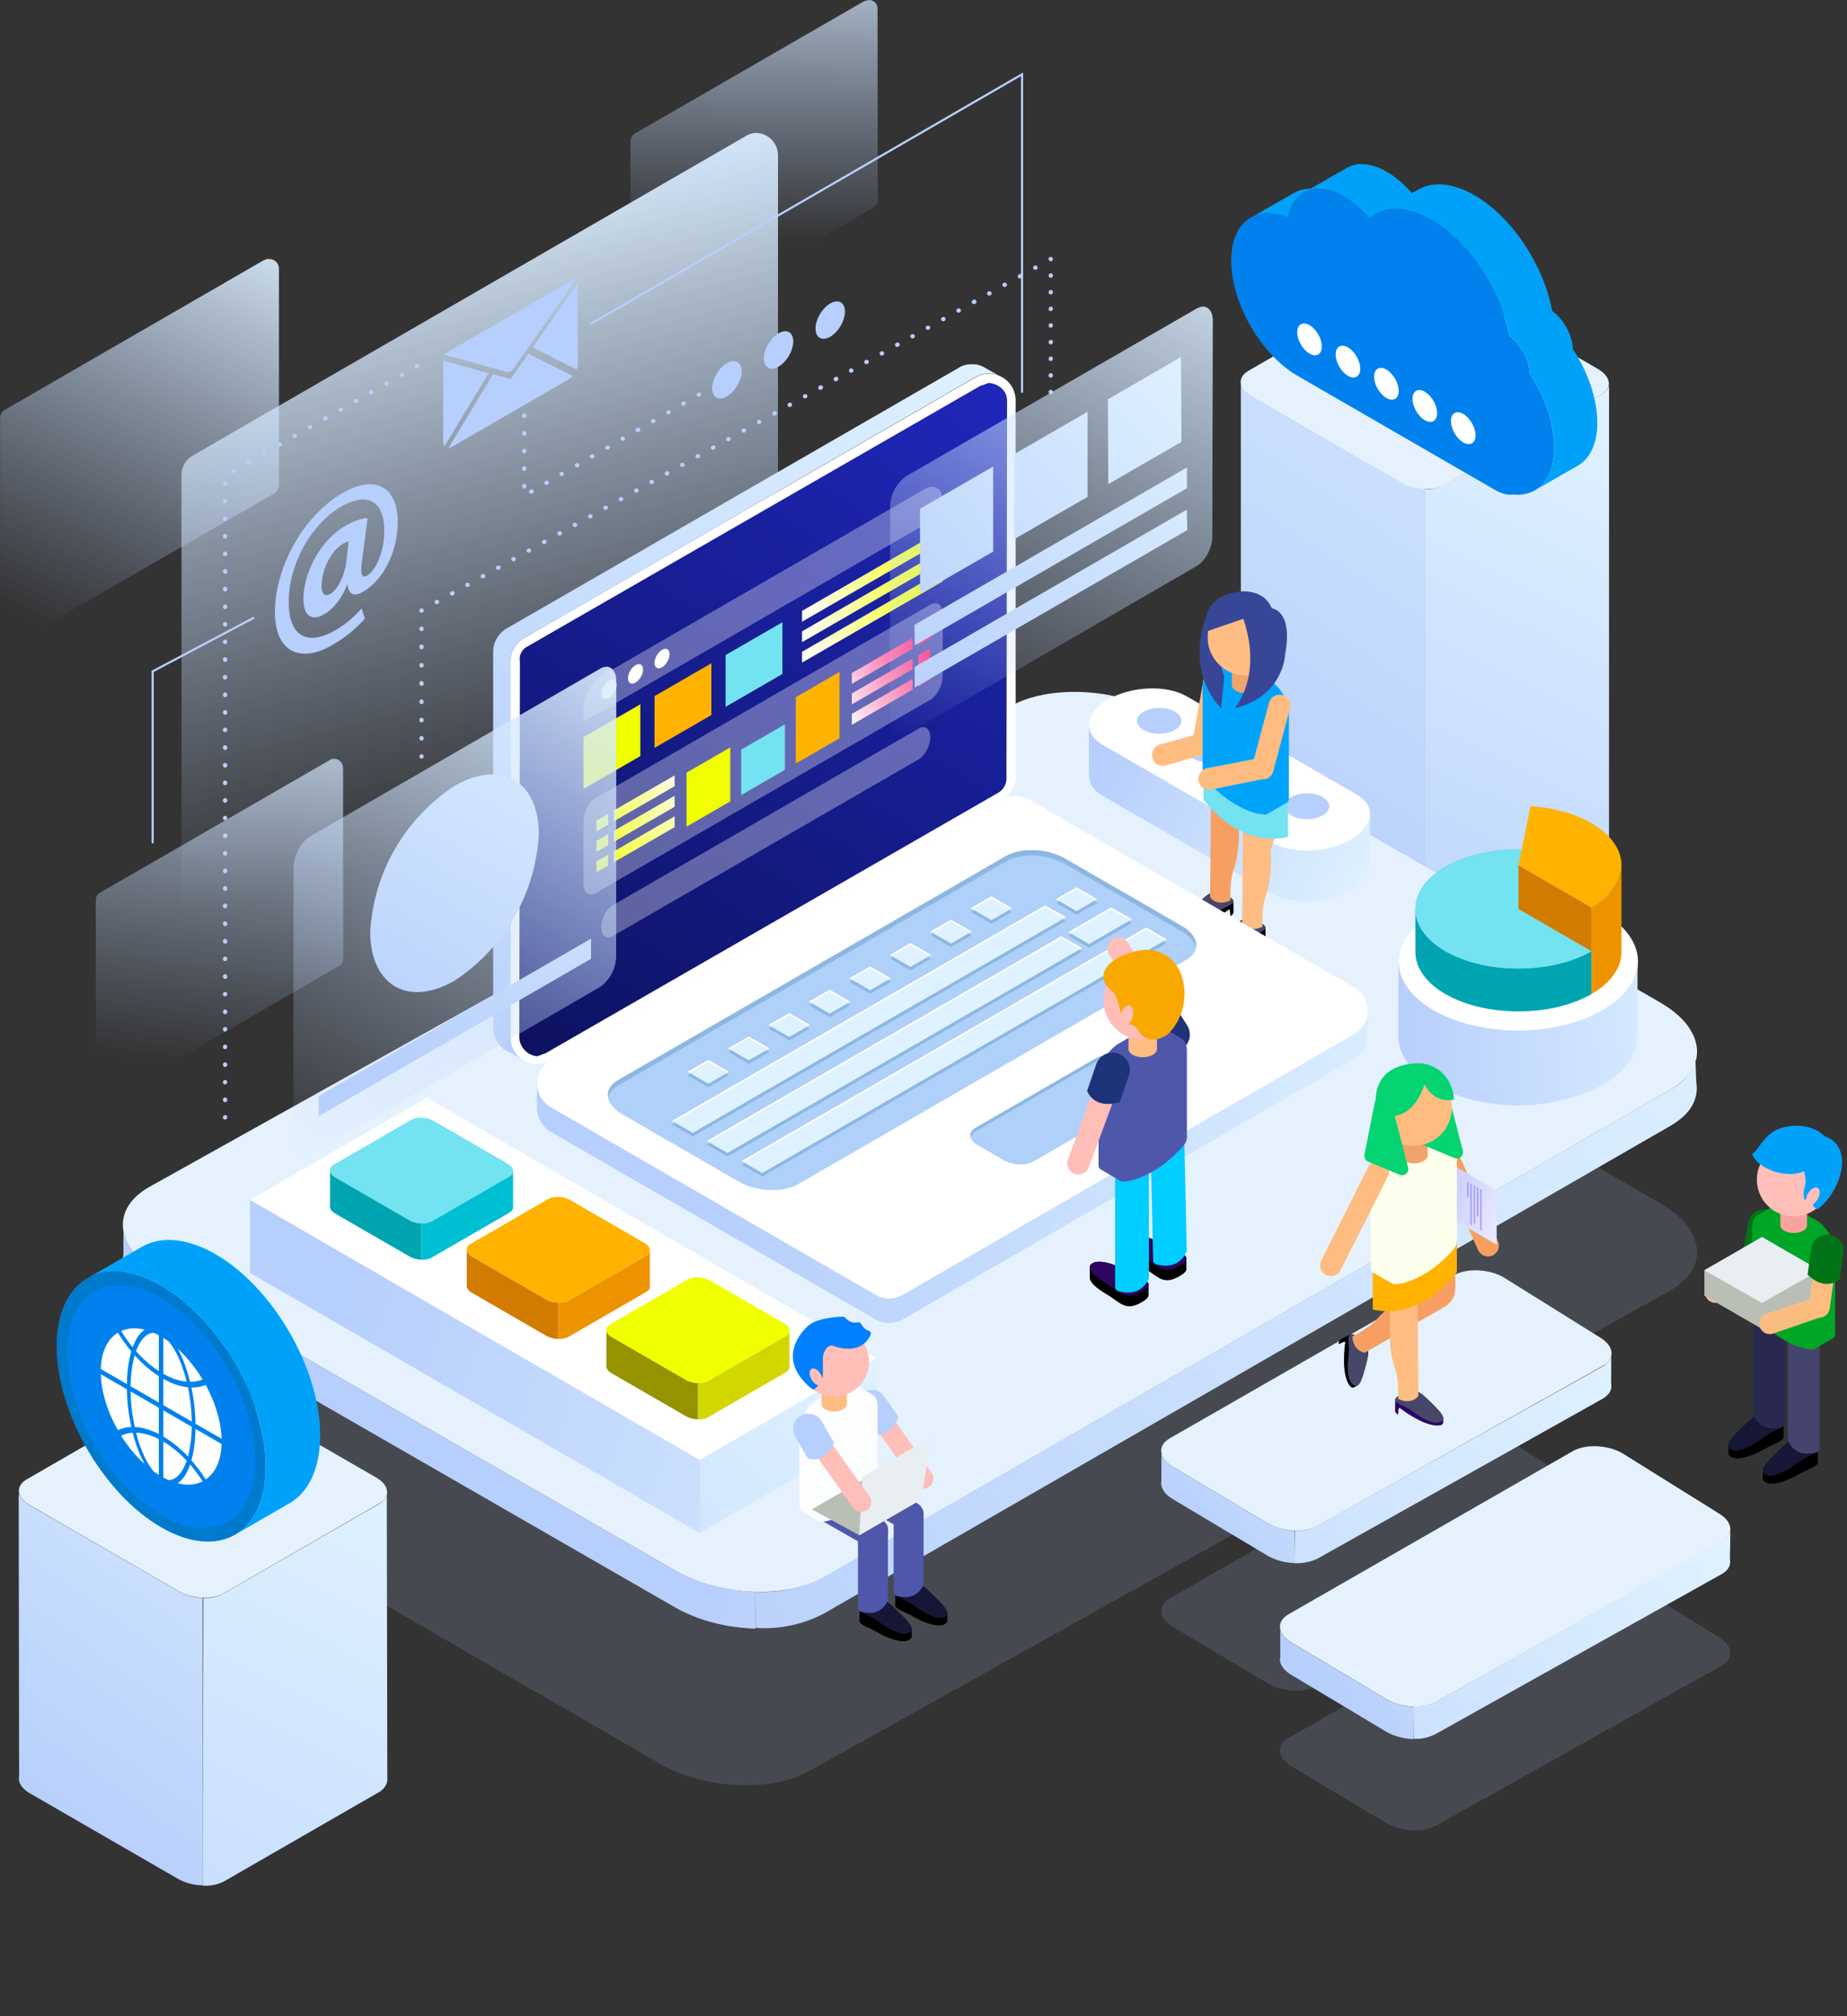 <svg viewBox="0 0 275 300" xmlns="http://www.w3.org/2000/svg" xml:space="preserve" fill-rule="evenodd" clip-rule="evenodd" stroke-linejoin="round" stroke-miterlimit="2"><rect x="0" y="0" width="275" height="300" fill="#333333" stroke="none"/><path d="M256.363 247.816 213.88 271.61c-1.882 1.087-5.2.949-7.372-.306l-14.131-8.428c-2.173-1.255-2.411-3.17-.53-4.257l42.32-24.274c1.883-1.087 5.2-.95 7.373.306l14.293 8.907c2.173 1.255 2.41 3.17.529 4.257m-17.685-20.788-42.482 23.795c-1.882 1.087-5.2.949-7.372-.306l-14.131-8.428c-2.173-1.255-2.411-3.17-.53-4.257l42.32-24.274c1.883-1.087 5.2-.95 7.373.306l14.293 8.907c2.173 1.255 2.41 3.17.529 4.257m10.167-35.108-128.19 71.507c-5.677 3.279-15.688 2.864-22.245-.922l-74.685-43.12c-6.557-3.785-7.276-9.565-1.597-12.843l128.19-71.507c5.677-3.278 15.688-2.864 22.245.922l74.685 43.12c6.557 3.785 7.276 9.565 1.597 12.843" fill="#b7cffc" fill-rule="nonzero" opacity=".15"/><path d="m.11.066.516-.36a.02.02 0 0 1 .021-.001l.41.192c.012.005.015.019.011.028a.023.023 0 0 1-.008.009l-.515.36C.538.298.53.299.523.295L.113.103a.02.02 0 0 1-.01-.028C.104.071.107.069.11.066Z" fill="url(#a)" fill-rule="nonzero" transform="scale(-70.739 70.739) rotate(64.908 -.601 -.216)"/><path d="m.04.556.278-.959a.035.035 0 0 1 .024-.023l.699-.172a.034.034 0 0 1 .041.025.033.033 0 0 1-.001.017L.803.403a.033.033 0 0 1-.024.023L.081.598A.035.035 0 0 1 .039.573.033.033 0 0 1 .04.556Z" fill="url(#b)" fill-rule="nonzero" transform="scale(95.307 -95.307) rotate(-76.166 .112 -.546)"/><path d="m.304.304.389-.645a.03.03 0 0 1 .023-.012l.542.011c.016 0 .025.013.025.026a.02.02 0 0 1-.004.012L.89.341a.026.026 0 0 1-.022.012L.326.342A.024.024 0 0 1 .301.316L.304.304Z" fill="url(#c)" fill-rule="nonzero" transform="scale(-52.379 52.379) rotate(88.888 -.923 -1.254)"/><path d="m.296.189.353-.457a.018.018 0 0 1 .018-.008l.413.056a.02.02 0 0 1 .017.022c-.001.003-.002.007-.004.009L.739.268a.018.018 0 0 1-.018.008L.309.22A.02.02 0 0 1 .292.198c0-.003.002-.007.004-.009Z" fill="url(#d)" fill-rule="nonzero" transform="scale(-68.238 68.238) rotate(82.293 -1.052 .342)"/><path d="M110.418 55.247c0 1.367-.979 3.04-2.188 3.738-1.209.699-2.19.156-2.19-1.21 0-1.367.98-3.041 2.19-3.738 1.209-.699 2.188-.157 2.188 1.21m7.692-4.443c0 1.368-.979 3.043-2.188 3.74-1.209.697-2.19.155-2.19-1.212 0-1.365.981-3.04 2.19-3.738s2.189-.155 2.188 1.21m7.694-4.44c0 1.367-.98 3.04-2.189 3.738s-2.19.156-2.19-1.211c0-1.366.982-3.04 2.19-3.738 1.21-.698 2.188-.156 2.189 1.21m-73.89 34.184a3.564 3.564 0 0 0-.839.359c-1.784 1.03-3.191 3.872-3.191 6.276 0 1.187.46 1.671 1.352 1.156 1.001-.578 2.056-2.655 2.299-4.606l.379-3.185Zm2.406 11.507c-1.622 1.78-3.028 2.872-4.948 3.981-4.489 2.592-8.437 1.156-8.437-4.965 0-6.37 4.001-14.208 10.113-17.736 4.76-2.748 8.167-.937 8.167 4.309 0 4.559-2.217 8.712-5.138 10.398-1.271.734-2.19.515-2.326-1.062l-.054.031c-.838 2.077-2.055 3.592-3.488 4.419-1.758 1.015-3.029.25-3.029-2.311 0-3.809 2.434-8.68 6.328-10.929 1.19-.687 2.542-1.124 3.219-1.077l-.812 6.245c-.271 1.999-.081 2.732.676 2.326 1.163-.639 2.623-3.2 2.623-6.791 0-4.06-2.272-5.902-6.463-3.482-4.138 2.389-7.762 8.228-7.762 14.192 0 5.215 2.894 6.511 6.923 4.185 1.38-.797 2.84-1.983 3.922-3.263l.486 1.53Zm11.719-39.318 9.448 2.619c.292.08.742-.18 1.036-.597l9.451-13.501-19.935 11.48Zm6.71 2.787-6.575 10.88a.97.97 0 0 1-.177-.593V53.667l6.752 1.856Z" fill="#b7cffc" fill-rule="nonzero"/><path d="m78.647 52.624 6.62 3.318c-.185.212-.395.39-.62.519L67.364 66.44a1.323 1.323 0 0 1-.571.194l6.613-10.951 2.599.723 2.642-3.782Zm7.37-10.518v12.145c0 .231-.073.492-.164.738l-6.537-3.293 6.701-9.59Zm66.158 16.354a.16.16 0 0 1-.16-.16V11.334L88.071 48.309a.16.16 0 1 1-.16-.277l64.423-37.252V58.3c0 .089-.071.16-.159.16m4.278.197c-.177 0-.319-.127-.319-.304v-.032a.319.319 0 1 1 .638 0c0 .177-.142.336-.319.336m0-17.32c-.177 0-.319-.112-.319-.289v-.061a.319.319 0 1 1 .638 0c0 .177-.142.35-.319.35m0 2.477c-.177 0-.319-.113-.319-.29v-.06a.319.319 0 1 1 .638 0c0 .177-.142.35-.319.35m0 2.476c-.177 0-.319-.113-.319-.29v-.06a.319.319 0 1 1 .638 0c0 .176-.142.35-.319.35m0 2.476c-.177 0-.319-.113-.319-.289v-.061a.319.319 0 1 1 .638 0c0 .177-.142.35-.319.35m0 2.476c-.177 0-.319-.113-.319-.289v-.061c0-.177.142-.319.319-.319.177 0 .319.142.319.319 0 .177-.142.35-.319.35m0 2.476c-.177 0-.319-.112-.319-.289v-.061c0-.177.142-.319.319-.319.177 0 .319.142.319.319 0 .177-.142.35-.319.35m0 2.476c-.177 0-.319-.112-.319-.289v-.06a.319.319 0 1 1 .638 0c0 .176-.142.349-.319.349m0-17.319a.322.322 0 0 1-.293-.172c-.086-.155-.044-.341.109-.427a.35.35 0 0 1 .332-.004c.098.058.171.154.171.268 0 .176-.142.335-.319.335" fill="#b7cffc" fill-rule="nonzero"/><path d="M154.141 40.151a.318.318 0 0 1-.278-.163.318.318 0 0 1 .121-.435c.154-.087.377-.047.464.106.086.154.058.334-.095.42l-.056.031a.317.317 0 0 1-.156.041m-2.286 1.276a.318.318 0 0 1-.279-.165.318.318 0 0 1 .124-.434l.056-.031a.32.32 0 0 1 .311.559l-.057.031a.317.317 0 0 1-.155.04m-2.284 1.276a.32.32 0 0 1-.158-.598c.154-.087.377-.047.463.106.087.154.06.333-.093.419l-.056.032a.32.32 0 0 1-.156.041m-2.285 1.275a.32.32 0 0 1-.158-.598c.155-.085.377-.047.464.106.086.155.059.334-.095.42l-.055.032a.33.33 0 0 1-.156.04m-2.287 1.276a.32.32 0 0 1-.155-.599l.057-.031a.32.32 0 1 1 .31.559l-.055.03a.318.318 0 0 1-.157.041m-2.284 1.275a.318.318 0 0 1-.155-.598c.153-.086.376-.046.462.108.086.154.058.334-.096.419l-.056.031a.31.31 0 0 1-.155.04m-2.285 1.276a.32.32 0 0 1-.155-.599c.153-.085.376-.046.462.109.086.154.058.333-.096.419l-.056.031a.317.317 0 0 1-.155.04m-2.285 1.276a.32.32 0 0 1-.156-.599c.154-.085.377-.046.463.108.085.155.057.334-.096.42l-.056.031a.323.323 0 0 1-.155.04m-2.285 1.276a.32.32 0 0 1-.156-.599c.155-.086.376-.046.462.108.086.155.059.334-.095.419l-.056.032a.325.325 0 0 1-.155.04m-2.286 1.275a.32.32 0 0 1-.155-.599l.057-.031a.32.32 0 1 1 .309.56l-.057.03a.319.319 0 0 1-.154.04m-2.285 1.276a.32.32 0 0 1-.155-.599c.153-.085.376-.046.462.109.086.154.059.333-.096.419l-.055.031a.326.326 0 0 1-.156.04m-2.285 1.276a.319.319 0 0 1-.157-.598c.154-.086.378-.048.464.106.086.154.059.333-.095.419l-.055.032a.32.32 0 0 1-.157.041m-2.285 1.275a.32.32 0 0 1-.279-.162.322.322 0 0 1 .122-.436c.155-.087.377-.047.464.106.086.154.059.334-.095.42l-.056.032a.323.323 0 0 1-.156.04m-2.285 1.276a.32.32 0 0 1-.156-.599l.055-.031a.32.32 0 1 1 .312.558l-.056.031a.31.31 0 0 1-.155.041m-2.285 1.276a.32.32 0 0 1-.156-.599l.055-.031a.32.32 0 1 1 .312.558l-.056.031a.31.31 0 0 1-.155.041m-2.285 1.276a.323.323 0 0 1-.28-.163.322.322 0 0 1 .122-.436c.155-.087.377-.047.464.107.086.154.06.333-.094.419l-.056.032a.314.314 0 0 1-.156.041m-2.286 1.275a.32.32 0 0 1-.157-.598c.155-.087.377-.047.464.106.086.155.06.334-.095.42l-.055.031a.32.32 0 0 1-.157.041m-2.285 1.276a.32.32 0 0 1-.156-.599l.056-.031a.32.32 0 0 1 .435.124.318.318 0 0 1-.124.434l-.055.031a.314.314 0 0 1-.156.041m-2.285 1.275a.32.32 0 0 1-.156-.598l.056-.031a.32.32 0 0 1 .311.558l-.056.031a.306.306 0 0 1-.155.04m-2.285 1.276a.319.319 0 0 1-.156-.598c.154-.087.376-.047.463.107.086.153.059.333-.095.419l-.056.031a.311.311 0 0 1-.156.041m-2.285 1.276a.32.32 0 0 1-.157-.598c.154-.087.377-.047.464.106.085.154.059.333-.095.42l-.056.031a.317.317 0 0 1-.156.041m-2.285 1.276a.32.32 0 0 1-.157-.599l.056-.031a.32.32 0 1 1 .312.558l-.056.031a.313.313 0 0 1-.155.041m-2.285 1.275a.32.32 0 0 1-.157-.598l.056-.031a.321.321 0 0 1 .436.123.32.32 0 0 1-.125.435l-.055.031a.323.323 0 0 1-.155.04m-2.286 1.276a.319.319 0 0 1-.156-.598c.153-.088.376-.047.463.106.086.154.06.334-.095.42l-.055.031a.315.315 0 0 1-.157.041m-2.285 1.276a.32.32 0 0 1-.156-.598l.057-.032a.32.32 0 0 1 .311.558l-.056.031a.314.314 0 0 1-.156.041m-2.285 1.276a.32.32 0 0 1-.155-.6c.155-.085.377-.044.463.11.085.154.056.333-.098.418l-.056.032a.324.324 0 0 1-.154.04m-2.285 1.275a.32.32 0 0 1-.155-.599c.154-.086.377-.046.462.109.086.154.058.333-.096.419l-.056.031a.32.32 0 0 1-.155.04m-2.285 1.276a.32.32 0 0 1-.155-.599c.153-.086.375-.046.461.109.086.153.059.333-.095.419l-.056.03a.31.31 0 0 1-.155.041m-2.285 1.275a.319.319 0 0 1-.156-.599c.156-.085.377-.045.463.11.085.154.057.333-.096.418l-.057.032a.318.318 0 0 1-.154.039m-2.286 1.276a.32.32 0 0 1-.155-.599c.156-.085.377-.045.463.109.085.155.058.334-.098.419l-.055.031a.32.32 0 0 1-.155.04m-2.285 1.276a.32.32 0 0 1-.155-.599c.153-.087.376-.046.462.109.086.154.059.333-.096.419l-.055.03a.314.314 0 0 1-.156.041m-2.285 1.275a.318.318 0 0 1-.155-.598l.056-.031a.319.319 0 1 1 .311.558l-.057.031a.317.317 0 0 1-.155.04m-2.285 1.276a.32.32 0 0 1-.156-.598l.056-.032a.32.32 0 0 1 .312.558l-.057.032a.32.32 0 0 1-.155.04m-2.285 1.276a.317.317 0 0 1-.278-.163.318.318 0 0 1 .122-.435c.154-.087.376-.047.462.106.087.154.06.333-.094.42l-.055.031a.318.318 0 0 1-.157.041m-2.285 1.276a.32.32 0 0 1-.157-.599c.155-.087.376-.047.463.107.086.154.06.333-.094.42l-.056.031a.325.325 0 0 1-.156.041M74.161 84.8a.322.322 0 0 1-.28-.163.32.32 0 0 1 .124-.435l.056-.031a.319.319 0 1 1 .311.558l-.056.031a.323.323 0 0 1-.155.04m-2.286 1.276a.32.32 0 0 1-.156-.598l.057-.032a.32.32 0 0 1 .434.123.321.321 0 0 1-.123.436l-.056.031a.323.323 0 0 1-.156.04m-2.285 1.276a.319.319 0 0 1-.156-.598c.154-.087.376-.047.463.106.086.154.059.333-.095.42l-.055.031a.315.315 0 0 1-.157.041m-2.285 1.276a.32.32 0 0 1-.155-.599l.055-.031a.32.32 0 1 1 .312.558l-.057.031a.318.318 0 0 1-.155.041m-2.285 1.275a.32.32 0 0 1-.156-.598l.056-.031a.32.32 0 0 1 .312.558l-.057.03a.31.31 0 0 1-.155.041m-2.257 1.276c-.177 0-.32-.127-.32-.304 0-.115.062-.254.163-.31.154-.087.363-.039.449.114.079.141.052.309-.07.403a.312.312 0 0 1-.222.097m0 2.731a.32.32 0 0 1-.32-.319v-.067a.32.32 0 0 1 .639 0v.067a.319.319 0 0 1-.319.319m0 2.715a.32.32 0 0 1-.32-.319v-.066a.32.32 0 1 1 .639 0v.066a.319.319 0 0 1-.319.319m0 2.716a.32.32 0 0 1-.32-.32v-.067a.32.32 0 0 1 .639 0v.067c0 .177-.142.32-.319.32m0 2.715a.32.32 0 0 1-.32-.32v-.066a.32.32 0 1 1 .639 0v.066a.32.32 0 0 1-.319.32m0 2.715a.32.32 0 0 1-.32-.319v-.067a.319.319 0 1 1 .639 0v.067a.319.319 0 0 1-.319.319m0 2.715a.32.32 0 0 1-.32-.32v-.066a.32.32 0 0 1 .639 0v.066c0 .177-.142.32-.319.32m0 2.715a.32.32 0 0 1-.32-.319v-.067a.32.32 0 0 1 .639 0v.067a.319.319 0 0 1-.319.319m0 2.681a.32.32 0 0 1-.32-.32c0-.177.143-.335.32-.335.177 0 .319.127.319.303v.032c0 .177-.142.32-.319.32M22.728 125.5a.16.16 0 0 1-.16-.16V99.797l.085-.045 15.001-7.94a.16.16 0 0 1 .15.282L22.888 99.99v25.35a.16.16 0 0 1-.16.16" fill="#b7cffc" fill-rule="nonzero"/><path d="M62.063 54.805a.317.317 0 0 1-.277-.161.318.318 0 0 1 .118-.436l.055-.031a.32.32 0 1 1 .318.554l-.056.032a.322.322 0 0 1-.158.042m-2.243 1.271a.321.321 0 0 1-.284-.15c-.087-.154-.061-.333.092-.42l.056-.032a.32.32 0 0 1 .316.556.365.365 0 0 1-.18.046m-2.276 1.298a.323.323 0 0 1-.284-.15c-.087-.153-.061-.333.093-.42l.055-.032a.32.32 0 1 1 .315.556.359.359 0 0 1-.179.046M55.235 58.7a.32.32 0 0 1-.159-.597l.054-.031a.32.32 0 0 1 .319.554l-.056.032a.322.322 0 0 1-.158.042m-2.243 1.271a.32.32 0 0 1-.284-.15c-.087-.154-.061-.333.092-.42l.056-.032a.32.32 0 1 1 .315.556.362.362 0 0 1-.179.046m-2.276 1.298a.32.32 0 0 1-.284-.15c-.088-.154-.061-.333.093-.42l.055-.032a.319.319 0 1 1 .315.556.359.359 0 0 1-.179.046m-2.31 1.326a.32.32 0 0 1-.159-.597l.055-.031a.32.32 0 1 1 .319.554l-.056.032a.326.326 0 0 1-.159.042m-2.242 1.271a.323.323 0 0 1-.285-.15c-.087-.154-.06-.333.093-.421l.056-.031a.32.32 0 0 1 .315.556.373.373 0 0 1-.179.046m-2.276 1.298a.319.319 0 0 1-.284-.151c-.088-.153-.062-.332.092-.419l.055-.032a.32.32 0 0 1 .316.556.359.359 0 0 1-.179.046m-2.31 1.326a.32.32 0 0 1-.159-.597l.055-.032a.32.32 0 1 1 .318.554l-.055.032a.32.32 0 0 1-.159.043m-2.243 1.271a.322.322 0 0 1-.284-.151c-.087-.153-.061-.332.093-.42l.055-.031a.32.32 0 1 1 .316.556.376.376 0 0 1-.18.046m-2.276 1.298a.323.323 0 0 1-.284-.15c-.087-.153-.061-.333.092-.42l.055-.032a.319.319 0 0 1 .436.12.319.319 0 0 1-.119.436.363.363 0 0 1-.18.046m-2.309 1.326a.32.32 0 0 1-.16-.597l.056-.032a.32.32 0 0 1 .318.554l-.056.032a.313.313 0 0 1-.158.043m-1.234 1.903a.319.319 0 0 1-.319-.319v-.064a.319.319 0 1 1 .639 0v.064a.32.32 0 0 1-.32.319m0 2.621a.319.319 0 0 1-.319-.32v-.064a.32.32 0 0 1 .639 0v.064a.32.32 0 0 1-.32.32m0 2.62a.318.318 0 0 1-.319-.319v-.064a.319.319 0 1 1 .639 0v.064a.319.319 0 0 1-.32.319m0 2.621a.319.319 0 0 1-.319-.32v-.064a.32.32 0 0 1 .639 0v.064a.32.32 0 0 1-.32.32m0 2.588c-.177 0-.319-.111-.319-.288v-.063a.319.319 0 1 1 .639 0c0 .176-.143.351-.32.351m0 2.652a.319.319 0 0 1-.319-.319v-.064a.319.319 0 1 1 .639 0v.064a.32.32 0 0 1-.32.319m0 2.621a.319.319 0 0 1-.319-.32v-.064a.32.32 0 1 1 .639 0v.064a.32.32 0 0 1-.32.32m0 2.62a.319.319 0 0 1-.319-.32v-.064a.32.32 0 0 1 .639 0v.064a.32.32 0 0 1-.32.32m0 2.62a.319.319 0 0 1-.319-.319v-.064a.319.319 0 1 1 .639 0v.064a.32.32 0 0 1-.32.319m0 2.589c-.177 0-.319-.112-.319-.288v-.064a.319.319 0 1 1 .639 0c0 .177-.143.352-.32.352m0 2.652a.319.319 0 0 1-.319-.32v-.064a.319.319 0 1 1 .639 0v.064a.32.32 0 0 1-.32.32m0 2.62a.319.319 0 0 1-.319-.32v-.064a.32.32 0 0 1 .639 0v.064a.32.32 0 0 1-.32.32m0 2.621a.319.319 0 0 1-.319-.32v-.064a.319.319 0 1 1 .639 0v.064a.32.32 0 0 1-.32.32m0 2.62a.319.319 0 0 1-.319-.319v-.064a.319.319 0 1 1 .639 0v.064a.32.32 0 0 1-.32.319m0 2.588c-.177 0-.319-.111-.319-.287v-.064a.319.319 0 1 1 .639 0c0 .176-.143.351-.32.351m0 2.653a.319.319 0 0 1-.319-.32v-.064a.319.319 0 1 1 .639 0v.064a.32.32 0 0 1-.32.32m0 2.62a.319.319 0 0 1-.319-.32v-.064a.32.32 0 0 1 .639 0v.064a.32.32 0 0 1-.32.32m0 2.62a.319.319 0 0 1-.319-.32v-.063a.319.319 0 1 1 .639 0v.063a.32.32 0 0 1-.32.32m0 2.62a.319.319 0 0 1-.319-.319v-.064a.319.319 0 1 1 .639 0v.064a.32.32 0 0 1-.32.319m0 2.589c-.177 0-.319-.112-.319-.288v-.064a.32.32 0 0 1 .639 0c0 .177-.143.352-.32.352m0 2.652a.319.319 0 0 1-.319-.32v-.064a.32.32 0 0 1 .639 0v.064a.32.32 0 0 1-.32.32m0 2.62a.319.319 0 0 1-.319-.319v-.064a.319.319 0 1 1 .639 0v.064a.32.32 0 0 1-.32.319m0 2.621a.319.319 0 0 1-.319-.32v-.064a.319.319 0 1 1 .639 0v.064a.32.32 0 0 1-.32.32m0 2.62a.319.319 0 0 1-.319-.319v-.064a.319.319 0 1 1 .639 0v.064a.32.32 0 0 1-.32.319m0 2.588c-.177 0-.319-.111-.319-.287v-.064a.32.32 0 1 1 .639 0c0 .177-.143.351-.32.351m0 2.653a.319.319 0 0 1-.319-.32v-.064a.319.319 0 1 1 .639 0v.064a.32.32 0 0 1-.32.32m0 2.62a.319.319 0 0 1-.319-.32v-.063a.319.319 0 1 1 .639 0v.063a.32.32 0 0 1-.32.32m0 2.588c-.177 0-.319-.111-.319-.287v-.064a.319.319 0 1 1 .639 0c0 .176-.143.351-.32.351m0 2.653a.319.319 0 0 1-.319-.32v-.064a.319.319 0 1 1 .639 0v.064a.32.32 0 0 1-.32.32m0 2.588c-.177 0-.319-.111-.319-.288v-.064a.32.32 0 0 1 .639 0c0 .177-.143.352-.32.352m0 2.653a.32.32 0 0 1-.319-.32v-.065a.32.32 0 0 1 .639 0v.065a.32.32 0 0 1-.32.32m0 2.588c-.177 0-.319-.112-.319-.288v-.064a.319.319 0 1 1 .639 0c0 .177-.143.352-.32.352m0 2.62c-.177 0-.319-.112-.319-.288v-.064a.319.319 0 1 1 .639 0c0 .177-.143.352-.32.352m0 2.652a.318.318 0 0 1-.319-.319v-.065a.32.32 0 0 1 .639 0v.065a.319.319 0 0 1-.32.319m0 2.589c-.177 0-.319-.111-.319-.288v-.064a.32.32 0 0 1 .639 0c0 .177-.143.352-.32.352m0 2.652a.319.319 0 0 1-.319-.319v-.064a.319.319 0 1 1 .639 0v.064a.32.32 0 0 1-.32.319m0 2.588c-.177 0-.319-.111-.319-.287v-.064a.319.319 0 1 1 .639 0c0 .176-.143.351-.32.351m70.54-107.55a.321.321 0 0 1-.283-.148c-.088-.154-.063-.333.091-.421l.054-.032a.32.32 0 0 1 .32.554.374.374 0 0 1-.182.047m-2.302 1.339a.319.319 0 0 1-.159-.596l.056-.032a.32.32 0 0 1 .318.554l-.056.032a.31.31 0 0 1-.159.042m-2.234 1.285a.319.319 0 0 1-.283-.149c-.088-.153-.063-.332.09-.42l.055-.032a.319.319 0 1 1 .319.554.373.373 0 0 1-.181.047m-21.463.555a.319.319 0 0 1-.319-.32v-.064a.319.319 0 1 1 .638 0v.064c0 .177-.142.32-.319.32m19.194.757a.322.322 0 0 1-.282-.147c-.089-.153-.064-.333.088-.422l.056-.032a.32.32 0 0 1 .321.553.365.365 0 0 1-.183.048m-2.301 1.339a.319.319 0 0 1-.161-.596l.056-.032a.32.32 0 1 1 .32.553l-.055.032a.323.323 0 0 1-.16.043m-16.893.524a.319.319 0 0 1-.319-.32v-.063a.319.319 0 1 1 .638 0v.063c0 .177-.142.32-.319.32m14.657.76a.318.318 0 0 1-.281-.147c-.089-.152-.065-.332.088-.421l.055-.032a.319.319 0 1 1 .321.552.365.365 0 0 1-.183.048m-2.268 1.312a.321.321 0 0 1-.282-.147c-.088-.153-.064-.332.088-.421l.056-.032a.319.319 0 1 1 .321.552.365.365 0 0 1-.183.048m-12.389.548a.319.319 0 0 1-.319-.319c0-.177.142-.351.319-.351.177 0 .319.11.319.287v.064a.319.319 0 0 1-.319.319m10.088.792a.316.316 0 0 1-.276-.16.317.317 0 0 1 .116-.436l.055-.032a.318.318 0 0 1 .437.116.32.32 0 0 1-.116.437l-.056.032a.32.32 0 0 1-.16.043m-2.235 1.284a.32.32 0 0 1-.283-.149c-.088-.153-.063-.332.09-.42l.055-.032a.319.319 0 0 1 .319.554.37.37 0 0 1-.181.047m-7.853.545a.319.319 0 0 1-.319-.32v-.064a.319.319 0 1 1 .638 0v.064c0 .177-.142.32-.319.32m5.585.767a.321.321 0 0 1-.283-.149c-.088-.153-.063-.332.09-.42l.055-.032a.32.32 0 0 1 .319.554.373.373 0 0 1-.181.047m-2.269 1.312a.322.322 0 0 1-.283-.149c-.088-.153-.062-.332.09-.42l.056-.032a.318.318 0 0 1 .436.117.32.32 0 0 1-.118.437.367.367 0 0 1-.181.047m-3.316.541a.319.319 0 0 1-.319-.319v-.064a.319.319 0 1 1 .638 0v.064a.319.319 0 0 1-.319.319m1.048.771a.32.32 0 0 1-.282-.149c-.088-.153-.064-.332.089-.42l.055-.032a.32.32 0 1 1 .319.553.358.358 0 0 1-.181.048" fill="#b7cffc" fill-rule="nonzero"/><path d="m238.404 58.734-23.195 13.392c-1.692.976-4.673.853-6.625-.275L186.34 59.008c-1.954-1.127-2.167-2.848-.476-3.825l23.195-13.391c1.692-.977 4.673-.853 6.625.274l22.244 12.843c1.954 1.127 2.167 2.848.476 3.825" fill="#e5f2fe" fill-rule="nonzero"/><path d="m-.023-.106.222-.146a.06.06 0 0 0 .02-.024l.746.375a.057.057 0 0 1-.02.025L.723.269C.715.275.707.275.701.271L-.04-.102c.005.001.011 0 .017-.004Z" fill="url(#e)" fill-rule="nonzero" transform="matrix(-45.376 90.114 90.114 45.376 246.95 65.59)"/><path d="M208.584 71.851 186.34 59.008c-.932-.537-1.463-1.21-1.585-1.873V140.8c-.171.839.37 1.771 1.585 2.472l22.244 12.843c1.014.586 2.304.893 3.549.924V72.775c-1.245-.03-2.535-.339-3.549-.924" fill="#dedede" fill-rule="nonzero"/><path d="M1.062.057c.006.002.01.009.009.02l-.013.195a.064.064 0 0 1-.01.026L.516-.059a.054.054 0 0 0 .009-.026l.014-.196c0-.008-.002-.014-.005-.017l.528.355Z" fill="url(#f)" fill-rule="nonzero" transform="scale(-131.406 131.406) rotate(56.104 -1.124 -1.752)"/><path d="M231.409 66.562c0 4.751-2.514 7.373-6.087 7.032-.804.093-1.742-.129-2.748-.709L192.931 55.77a7.701 7.701 0 0 1-.724-.476c-4.995-3.462-8.894-10.582-8.894-16.5 0-5.765 3.697-8.394 8.499-6.403.719-4.095 4.139-5.537 8.25-3.163 1.372.792 2.664 1.919 3.807 3.252 2.183-1.853 5.517-1.919 9.255.238 5.613 3.242 10.317 10.449 11.566 17.213 1.705 1.222 3.031 3.631 3.078 5.677 2.222 3.377 3.641 7.382 3.641 10.954" fill="#0081ed" fill-rule="nonzero"/><path d="M234.181 51.941c-.048-2.046-1.373-4.455-3.077-5.677-1.25-6.764-5.953-13.971-11.568-17.213-3.288-1.898-6.261-2.073-8.416-.828l-.905.517c-1.127-1.299-2.394-2.403-3.739-3.18-2.329-1.344-4.435-1.462-5.954-.57l-5.396 3.086c-.883.011-1.692.208-2.396.591l-6.349 3.631c1.458-.764 3.339-.774 5.432.093.719-4.095 4.139-5.537 8.25-3.163 1.372.792 2.664 1.92 3.806 3.252 2.183-1.852 5.517-1.92 9.255.238 5.614 3.242 10.318 10.45 11.567 17.213 1.705 1.222 3.029 3.632 3.078 5.677 2.222 3.377 3.641 7.382 3.641 10.954 0 3.234-1.167 5.479-3.039 6.477l6.348-3.631c1.91-.98 3.103-3.241 3.103-6.513 0-3.573-1.419-7.577-3.641-10.954" fill="#00a2f9" fill-rule="nonzero"/><path d="M196.809 51.557c0 1.169-.82 1.642-1.833 1.058-1.012-.584-1.832-2.005-1.832-3.174s.82-1.643 1.832-1.058c1.013.584 1.833 2.005 1.833 3.174m5.721 3.303c0 1.168-.82 1.641-1.832 1.058-1.013-.584-1.833-2.006-1.833-3.176 0-1.167.82-1.64 1.832-1.057 1.013.585 1.833 2.006 1.834 3.175m5.721 3.304c0 1.168-.82 1.642-1.833 1.058-1.012-.584-1.832-2.006-1.832-3.174 0-1.169.82-1.643 1.832-1.06 1.013.586 1.833 2.007 1.833 3.176m5.721 3.302c0 1.17-.82 1.644-1.833 1.06-1.012-.585-1.833-2.007-1.832-3.175-.001-1.17.82-1.643 1.832-1.059 1.013.585 1.833 2.006 1.833 3.174m5.722 3.304c0 1.168-.82 1.643-1.833 1.058-1.012-.584-1.832-2.006-1.832-3.174-.001-1.17.82-1.644 1.832-1.059 1.013.585 1.833 2.006 1.833 3.174" fill="#fff" fill-rule="nonzero"/><path d="m238.677 203.217-42.482 23.795c-1.882 1.087-5.2.949-7.372-.306l-14.131-8.428c-2.173-1.255-2.411-3.17-.53-4.257l42.321-24.274c1.882-1.087 5.199-.949 7.372.306l14.293 8.907c2.173 1.255 2.411 3.17.529 4.257" fill="#e5f2fe" fill-rule="nonzero"/><path d="M.027.019.422-.04a.048.048 0 0 0 .025-.012l.025.031a.058.058 0 0 1-.026.013L.052.05C.042.051.036.048.033.042L.012.015c.003.003.009.004.015.004Z" fill="url(#g)" fill-rule="nonzero" transform="scale(-122.184 122.184) rotate(37.64 -3.376 -2.065)"/><path d="M.928-.209c.017.013.022.038.012.07l-.104.34a.19.19 0 0 1-.048.074L.718.198A.197.197 0 0 0 .766.124l.104-.34C.878-.241.876-.261.868-.275l.06.066Z" fill="url(#h)" fill-rule="nonzero" transform="scale(-46.255 46.255) rotate(42.184 -7.851 -3.772)"/><path d="m256.362 229.393-42.482 23.795c-1.882 1.087-5.2.949-7.372-.305l-14.131-8.429c-2.173-1.255-2.411-3.17-.53-4.257l42.321-24.274c1.882-1.086 5.199-.949 7.372.306l14.293 8.908c2.173 1.254 2.411 3.169.529 4.256" fill="#e5f2fe" fill-rule="nonzero"/><path d="m-.005.01.436-.045A.058.058 0 0 0 .46-.048l.025.036A.056.056 0 0 1 .456 0L.02.046C.01.047.003.043 0 .036l-.022-.03c.004.003.01.005.017.004Z" fill="url(#i)" fill-rule="nonzero" transform="scale(-111.102 111.102) rotate(35.218 -4.392 -2.59)"/><path d="M1.064-.172c.014.013.014.037 0 .064L.917.183a.172.172 0 0 1-.055.059L.811.161A.172.172 0 0 0 .866.102l.147-.29c.011-.021.013-.04.007-.054l.044.07Z" fill="url(#j)" fill-rule="nonzero" transform="scale(-50.537 50.537) rotate(32.307 -10.072 -5.995)"/><path d="m248.844 162.045-126.016 72.594c-5.677 3.278-15.688 2.863-22.245-.922L23.724 189.51c-6.557-3.785-7.276-9.565-1.597-12.843l128.19-71.507c5.677-3.279 15.688-2.864 22.245.922l74.685 43.12c6.557 3.785 7.276 9.565 1.597 12.843" fill="#e5f2fe" fill-rule="nonzero"/><path d="m.135.046.706-.095a.097.097 0 0 0 .046-.022l.016.021a.093.093 0 0 1-.046.022L.151.067C.134.069.123.064.117.053L.107.039c.006.006.016.009.028.007Z" fill="url(#k)" fill-rule="nonzero" transform="scale(-204.202 204.202) rotate(37.595 -1.64 -1.568)"/><path d="M100.583 233.717 23.724 189.51c-3.128-1.806-4.911-4.065-5.321-6.29v3.47c-.576 2.817 1.241 5.945 5.321 8.3l76.859 44.207c3.405 1.966 7.737 3.001 11.916 3.104v-5.48c-4.179-.103-8.511-1.138-11.916-3.104" fill="#cacaca" fill-rule="nonzero"/><path d="M2.432-.303c.002.044-.032.088-.1.115l-1.27.51a.4.4 0 0 1-.189.022L.885.26a.4.4 0 0 0 .189-.021l1.27-.51c.052-.021.084-.052.095-.085l-.007.053Z" fill="url(#l)" fill-rule="nonzero" transform="scale(-64.76 64.76) rotate(-8.043 23.731 20.605)"/><path d="m130.477 202.032-26.314 15.19-66.937-38.685 26.313-15.193 66.938 38.688Z" fill="#fff" fill-rule="nonzero"/><path d="M.174-.119h.098L.135.119H.037l.137-.238Z" fill="url(#m)" fill-rule="nonzero" transform="matrix(0 110.947 110.947 0 117.32 197.966)"/><path d="M.539-.038h.625L1.12.038H.495l.044-.076Z" fill="url(#n)" fill-rule="nonzero" transform="scale(123.781 -123.781) rotate(-30.027 -2.362 -.34)"/><path d="m75.839 175.061-11.546 6.666c-.842.486-2.326.425-3.298-.137l-11.072-6.392c-.973-.562-1.079-1.418-.237-1.905l11.546-6.666c.841-.486 2.326-.424 3.297.137l11.074 6.393c.971.561 1.078 1.418.236 1.904" fill="#73e2f1" fill-rule="nonzero"/><path d="M76.391 179.472v-5.084c-.052.254-.233.49-.552.674l-11.546 6.666c-.404.233-.958.338-1.531.323v5.383c.573.014 1.127-.09 1.531-.324l11.546-6.666c.441-.254.619-.61.552-.972" fill="#00bfd3" fill-rule="nonzero"/><path d="m60.995 181.591-11.072-6.393c-.464-.267-.729-.602-.789-.932v5.084c-.086.418.183.882.789 1.23l11.072 6.393c.505.292 1.146.445 1.767.461v-5.383c-.621-.015-1.262-.168-1.767-.46" fill="#00a5b1" fill-rule="nonzero"/><path d="m96.203 186.858-11.547 6.666c-.842.486-2.325.425-3.298-.137l-11.072-6.392c-.972-.562-1.078-1.418-.236-1.905l11.546-6.666c.841-.486 2.326-.423 3.297.137l11.073 6.393c.972.561 1.079 1.418.237 1.904" fill="#ffb300" fill-rule="nonzero"/><path d="M96.755 191.268v-5.084c-.052.254-.234.49-.552.674l-11.547 6.666c-.404.233-.958.338-1.531.323v5.383c.573.014 1.127-.09 1.531-.324l11.547-6.666c.44-.254.618-.61.552-.972" fill="#ee9300" fill-rule="nonzero"/><path d="m81.358 193.388-11.072-6.393c-.464-.267-.728-.602-.789-.932v5.084c-.085.418.184.882.789 1.23l11.072 6.394c.505.291 1.147.444 1.767.46v-5.383c-.62-.015-1.262-.168-1.767-.46" fill="#d17c00" fill-rule="nonzero"/><path d="m116.991 198.822-11.546 6.666c-.842.486-2.326.425-3.299-.137l-11.072-6.392c-.972-.562-1.078-1.418-.236-1.905l11.546-6.666c.841-.486 2.326-.424 3.297.137l11.073 6.393c.972.561 1.079 1.418.237 1.904" fill="#f0ff00" fill-rule="nonzero"/><path d="M117.543 203.233v-5.085c-.052.254-.234.49-.552.674l-11.546 6.666c-.405.233-.959.338-1.532.323v5.383c.573.014 1.127-.09 1.532-.323l11.546-6.667c.441-.254.618-.61.552-.971" fill="#d2d700" fill-rule="nonzero"/><path d="m102.146 205.351-11.072-6.393c-.464-.267-.728-.602-.788-.932v5.084c-.086.418.183.882.788 1.23l11.072 6.394c.505.291 1.147.444 1.767.46v-5.383c-.62-.015-1.262-.168-1.767-.46" fill="#959300" fill-rule="nonzero"/><path d="M238.668 135.812c6.953 4.015 6.953 10.523 0 14.538-6.953 4.014-18.226 4.014-25.18 0-6.952-4.015-6.952-10.523.001-14.537 6.952-4.014 18.226-4.014 25.179 0" fill="#fff" fill-rule="nonzero"/><path d="M.377-.082c.147.079.38.071.521-.017.07-.044.104-.099.103-.153l.008.229C1.011.032.977.088.906.132a.573.573 0 0 1-.521.017C.311.11.273.056.272.001L.264-.227c.002.054.04.106.113.145Z" fill="url(#o)" fill-rule="nonzero" transform="scale(-48.279 48.279) rotate(1.896 -98.828 -159.208)"/><path d="m226.079 135.255 10.871 6.277c-5.964 3.443-15.779 3.443-21.743 0-5.964-3.444-5.964-9.11 0-12.554 3.33-1.923 8.014-2.859 12.69-2.537l-1.818 8.814Z" fill="#4db5d0" fill-rule="nonzero"/><path d="M215.207 141.532c-2.969-1.713-4.458-3.978-4.472-6.245v6.318c-.013 2.288 1.476 4.578 4.472 6.308 5.964 3.443 15.779 3.443 21.743 0v-6.381c-5.964 3.443-15.779 3.443-21.743 0" fill="#00a5b1" fill-rule="nonzero"/><path d="m226.079 135.255 10.871 6.277c-5.964 3.443-15.779 3.443-21.743 0-5.964-3.444-5.964-9.11 0-12.554 3.33-1.923 8.014-2.859 12.69-2.537l-1.818 8.814Z" fill="#73e2f1" fill-rule="nonzero"/><path d="m226.079 128.757 1.818-8.815c3.425.236 6.615 1.13 9.053 2.538 5.965 3.444 5.965 9.11 0 12.553l-10.871-6.276Z" fill="#ffb300" fill-rule="nonzero"/><path d="M226.079 128.757v6.498l10.871 6.277v-6.498l-10.871-6.277Z" fill="#d17c00" fill-rule="nonzero"/><path d="M241.421 141.573v-12.751c-.027 2.256-1.516 4.507-4.471 6.212v12.88c3.011-1.738 4.499-4.042 4.471-6.341" fill="#ee9300" fill-rule="nonzero"/><path d="m189.463 125.426-25.307-14.611c-2.991-1.727-2.616-4.743.838-6.737 3.453-1.993 8.677-2.21 11.667-.483l25.308 14.611c2.99 1.726 2.615 4.742-.838 6.736-3.453 1.994-8.677 2.211-11.668.484" fill="#fff" fill-rule="nonzero"/><path d="m1.121.012-.087.152C1.021.186.996.199.96.199L.281.204C.201.204.098.14.051.06.024.015.021-.026.038-.053l.085-.149c-.014.027-.01.065.015.108.047.08.15.145.23.144l.68-.004c.035-.001.059-.013.073-.034ZM.123-.202l.002-.003-.002.003Z" fill="url(#p)" fill-rule="nonzero" transform="scale(-43.005 43.005) rotate(-29.613 3.403 10.513)"/><path d="M174.942 108.614c-1.297.75-3.401.75-4.697 0-1.299-.749-1.299-1.962 0-2.711 1.297-.75 3.4-.75 4.697-.001 1.298.75 1.298 1.963 0 2.712m7.333 4.236c-1.297.748-3.4.748-4.698-.001-1.297-.75-1.297-1.964 0-2.712 1.298-.75 3.4-.75 4.699-.001 1.297.749 1.297 1.964 0 2.713m7.334 4.234c-1.298.749-3.4.75-4.698 0-1.299-.749-1.299-1.962 0-2.713 1.297-.75 3.4-.748 4.698.001 1.297.75 1.298 1.963 0 2.712m7.334 4.234c-1.299.749-3.401.749-4.698 0-1.299-.75-1.299-1.963 0-2.712 1.297-.75 3.4-.75 4.697 0 1.298.75 1.298 1.963 0 2.712" fill="#b7cffc" fill-rule="nonzero"/><path d="M178.859 112.249a1.626 1.626 0 0 0 1.882-1.311l1.597-9.044a1.627 1.627 0 0 0-1.311-1.882 1.626 1.626 0 0 0-1.882 1.311l-1.597 9.044a1.627 1.627 0 0 0 1.311 1.882" fill="#ffbc81" fill-rule="nonzero"/><path d="M171.606 112.826a1.627 1.627 0 0 0 2.034 1.06l5.596-1.631a1.627 1.627 0 0 0 1.515-1.723 1.628 1.628 0 0 0-1.723-1.514l-6.361 1.774a1.627 1.627 0 0 0-1.061 2.034" fill="#ffbc81" fill-rule="nonzero"/><path d="M188.436 139.639c.021.215-.151.401-.438.584-.083.052.011-1.164-.272-.961-.082.059-3.989 3.101-6.17 2.539-.242-.062-.319-.285-.326-.469v-.491c-.03-.553.793-1.397 2.043-2.615 1.377-1.342 2.255-2.179 4.313-.991.588.34.825.593.828.811l.022 1.593Z" fill-rule="nonzero"/><path d="M183.273 138.226c-1.664 1.622-2.572 2.58-1.718 3.072.855.495 2.562-.248 4.314-1.573 1.534-1.158 3.775-1.301 1.717-2.49-2.059-1.188-2.937-.35-4.313.991" fill="#464769" fill-rule="nonzero"/><path d="m184.945 137.452.121-14.97 4.949 1.604-.848 2.439s.382 3.26-.625 6.561c0 0-.706 1.441-.567 4.795 0 0-1.817 1.033-3.03-.429" fill="#ffbc83" fill-rule="nonzero"/><path d="M183.66 135.715c.021.215-.151.401-.438.584-.083.052.01-1.164-.273-.961-.082.059-3.988 3.101-6.17 2.539-.241-.062-.318-.285-.325-.469v-.491c-.03-.553.793-1.397 2.042-2.615 1.378-1.342 2.256-2.179 4.314-.991.588.34.825.594.828.811l.022 1.593Z" fill-rule="nonzero"/><path d="M178.497 134.302c-1.664 1.62-2.572 2.579-1.717 3.072.854.494 2.563-.25 4.315-1.573 1.533-1.159 3.773-1.302 1.715-2.49-2.057-1.19-2.936-.351-4.313.991" fill="#464769" fill-rule="nonzero"/><path d="m180.169 133.528.122-14.97 4.949 1.604-.848 2.439s.382 3.26-.626 6.561c0 0-.706 1.441-.567 4.795 0 0-1.817 1.033-3.03-.429" fill="#f79f63" fill-rule="nonzero"/><path d="M191.764 118.987v5.528s-6.479 2.187-12.567-5.528v-5.35l12.567 5.35Z" fill="#73e2f1" fill-rule="nonzero"/><path d="M188.687 121.119a.454.454 0 0 1-.208.068c-1.086.084-4.989-.766-8.894-5.167-.322-.362-.529-.854-.529-1.265v-12.489c0-.941.336-1.601.877-1.905l2.937-1.714c.534-.318 1.275-.279 2.091.192l4.005 2.312c1.617.934 2.94 3.225 2.94 5.092v12.562c0 .293-.105.507-.283.601l-2.936 1.713Z" fill="#00a4fb" fill-rule="nonzero"/><path d="M187.55 101.926c.006.311-.195.622-.605.859-.809.467-2.12.467-2.928 0-.41-.237-.612-.548-.606-.859v-2.721c-.006-.31.196-.622.606-.859.808-.466 2.119-.466 2.928 0 .41.237.611.549.605.859v2.721Z" fill="#f0a36c" fill-rule="nonzero"/><path d="M187.385 98.068c0 .68.477.955 1.066.615.59-.34 1.066-1.167 1.067-1.846 0-.68-.478-.956-1.067-.615-.588.34-1.066 1.166-1.066 1.846" fill="#ffbc81" fill-rule="nonzero"/><path d="M181.83 105.4s-5.513-5.012-2.151-13.929l2.584 9.256-.433 4.673Z" fill="#384697" fill-rule="nonzero"/><path d="M179.808 94.824a5.701 5.701 0 1 0 11.403 0 5.701 5.701 0 0 0-11.403 0" fill="#ffbc83" fill-rule="nonzero"/><path d="M183.82 105.4s4.24-4.673 1.298-13.327l-5.279 1.818s-1.817-4.5 4.154-5.799c0 0 3.98-.865 5.365 2.424 0 0 3.202.259 1.99 6.836 0 0-.173 6.231-7.528 8.048" fill="#384697" fill-rule="nonzero"/><path d="M187.564 115.9a1.626 1.626 0 0 0 1.997-1.127l2.51-9.347a1.626 1.626 0 0 0-1.127-1.997 1.626 1.626 0 0 0-1.997 1.127l-2.51 9.347a1.626 1.626 0 0 0 1.127 1.997" fill="#ffbc81" fill-rule="nonzero"/><path d="M178.465 116.226a1.627 1.627 0 0 0 1.924 1.248l7.551-1.533a1.626 1.626 0 0 0 1.67-1.571 1.626 1.626 0 0 0-1.572-1.67l-8.326 1.602a1.625 1.625 0 0 0-1.247 1.924" fill="#ffbc81" fill-rule="nonzero"/><path d="M76.006 154.37V98.411a3.97 3.97 0 0 1 1.986-3.439l67.264-38.835c2.648-1.529 5.958.382 5.958 3.44v55.959c0 1.418-.757 2.73-1.986 3.439L81.964 157.81c-2.647 1.529-5.958-.382-5.958-3.44" fill="#fff" fill-rule="nonzero"/><path d="M.817-.008.491.17A.01.01 0 0 1 .479.169L.251.03A.014.014 0 0 1 .246.012L.251.008.577-.17a.012.012 0 0 1 .013.001l.228.139c.007.004.007.013.004.018l-.005.004Z" fill="url(#q)" fill-rule="nonzero" transform="scale(209.22 -209.22) rotate(58.539 .995 -.248)"/><path d="m.04.047.625-.228a.035.035 0 0 1 .034.006l.367.308a.036.036 0 0 1 .012.029L1.076.17l-.003.017a.033.033 0 0 0-.012-.029L.694-.15C.684-.158.672-.161.66-.156L.035.071a.034.034 0 0 0-.02.021L.018.077C.019.069.021.062.026.057A.028.028 0 0 1 .04.047Z" fill="url(#r)" fill-rule="nonzero" transform="scale(-116.811 116.811) rotate(49.994 -1.043 -1.096)"/><path d="M.5 0Z" fill="url(#s)" fill-rule="nonzero" transform="scale(-49.635 49.635) rotate(49.994 -3.956 -.64)"/><path d="m81.964 164.689 48.462 27.979a3.97 3.97 0 0 0 3.972 0l67.264-38.834c2.648-1.529 2.648-5.351 0-6.88l-48.463-27.979a3.968 3.968 0 0 0-3.971 0L81.964 157.81c-2.647 1.528-2.647 5.351 0 6.879" fill="#fff" fill-rule="nonzero"/><path d="M.146-.139v.001-.001Zm.021.029.615.255A.035.035 0 0 0 .816.141l.381-.292a.036.036 0 0 0 .013-.032l.004.031a.036.036 0 0 1-.013.032L.82.172a.035.035 0 0 1-.034.004L.171-.079a.033.033 0 0 1-.02-.026L.146-.136a.034.034 0 0 0 .021.026Z" fill="url(#t)" fill-rule="nonzero" transform="scale(-116.64 116.64) rotate(7.474 -11.72 -13.91)"/><path d="m176.586 142.858-57.759 33.348c-2.254 1.3-6.189 1.137-8.792-.365l-17.387-10.039c-2.602-1.502-2.884-3.774-.631-5.076l57.758-33.347c2.254-1.301 6.19-1.138 8.792.365l17.388 10.038c2.602 1.503 2.884 3.775.631 5.076" fill="#afd0f8" fill-rule="nonzero"/><path d="m92.017 161.526 57.759-33.347c2.254-1.301 6.189-1.138 8.792.365l17.387 10.038c1.24.715 1.946 1.606 2.11 2.483.23-1.113-.489-2.347-2.11-3.283l-17.387-10.038c-2.603-1.502-6.538-1.666-8.792-.364l-57.759 33.346c-1.18.682-1.657 1.63-1.478 2.594.14-.674.628-1.303 1.478-1.794" fill="#8db7e2" fill-rule="nonzero"/><path d="m114.55 156.535-3.063-1.769-3.063 1.769 3.063 1.769 3.063-1.769Zm-6.021 3.477-3.063-1.769-3.062 1.769 3.062 1.768 3.063-1.768Zm62.108-21.471-60.211 34.763 3.063 1.768 60.211-34.763-3.063-1.768Zm-15.016-3.28-55.544 32.068 3.064 1.769 55.544-32.069-3.064-1.768Zm-35.05 17.797-3.063-1.767-3.062 1.767 3.062 1.769 3.063-1.769Zm37.466-13.217-52.785 30.475 3.063 1.769 52.785-30.476-3.063-1.768Zm-31.444 9.741-3.064-1.768-3.062 1.768 3.062 1.769 3.064-1.769Zm24.084-13.904-3.064-1.769-3.062 1.769 3.062 1.768 3.064-1.768Zm12.675-1.343-3.064-1.769-3.062 1.769 3.062 1.768 3.064-1.768Zm-1.204 6.67 6.378-3.683-3.063-1.768-6.379 3.682 3.064 1.769Zm-17.493-1.851-3.062-1.768-3.064 1.768 3.064 1.768 3.062-1.768Zm-12.042 6.952-3.062-1.768-3.063 1.768 3.063 1.769 3.062-1.769Zm6.022-3.476-3.064-1.768-3.062 1.768 3.062 1.768 3.064-1.768Z" fill="#8db7e2" fill-rule="nonzero"/><path d="m114.55 156.002-3.063-1.768-3.063 1.768 3.063 1.769 3.063-1.769Zm-6.021 3.477-3.063-1.769-3.062 1.769 3.062 1.768 3.063-1.768Zm62.108-21.471-60.211 34.764 3.063 1.767 60.211-34.762-3.063-1.769Zm-15.016-3.28-55.544 32.068 3.064 1.769 55.544-32.069-3.064-1.768Zm-35.05 17.798-3.063-1.768-3.062 1.768 3.062 1.769 3.063-1.769Zm37.466-13.218-52.785 30.475 3.063 1.769 52.785-30.475-3.063-1.769Zm-31.444 9.742-3.064-1.769-3.062 1.769 3.062 1.768 3.064-1.768Zm24.084-13.905-3.064-1.768-3.062 1.768 3.062 1.768 3.064-1.768Zm12.675-1.343-3.064-1.769-3.062 1.769 3.062 1.768 3.064-1.768Zm-1.204 6.67 6.378-3.683-3.063-1.768-6.379 3.683 3.064 1.768Zm-17.493-1.851-3.062-1.768-3.064 1.768 3.064 1.769 3.062-1.769Zm-12.042 6.953-3.062-1.769-3.063 1.769 3.063 1.768 3.062-1.768Zm6.022-3.477-3.064-1.768-3.062 1.768 3.062 1.769 3.064-1.769Z" fill="#dff2ff" fill-rule="nonzero"/><path d="m117.508 151.024 2.833 1.635.23-.133-3.063-1.769-3.063 1.769.231.133 2.832-1.635Zm6.021-3.477 2.833 1.636.231-.134-3.064-1.768-3.062 1.768.23.134 2.832-1.636Zm-12.042 6.953 2.833 1.635.23-.133-3.063-1.768-3.063 1.768.231.133 2.832-1.635Zm49.382-13.29.231-.134-3.063-1.768-52.785 30.475.231.134 52.554-30.343 2.832 1.636Zm-55.403 16.766 2.832 1.636.231-.134-3.063-1.768-3.062 1.768.23.134 2.832-1.636Zm52.988-21.347.231-.133-3.064-1.768-55.544 32.067.231.134 55.313-31.935 2.833 1.635Zm12.183 1.379-60.211 34.763.23.133 59.981-34.63 2.832 1.636.231-.134-3.063-1.768Zm-10.349-5.709 2.832 1.636.232-.134-3.064-1.768-3.062 1.768.23.134 2.832-1.636Zm-30.737 11.772 2.832 1.635.23-.133-3.062-1.768-3.064 1.768.231.133 2.833-1.635Zm29.765-5.235 6.147-3.549 2.832 1.635.231-.133-3.063-1.768-6.379 3.682.232.133Zm-23.745 1.759 2.833 1.635.231-.133-3.064-1.769-3.062 1.769.23.133 2.832-1.635Zm12.042-6.953 2.833 1.635.231-.133-3.064-1.768-3.062 1.768.23.133 2.832-1.635Zm-6.02 3.477 2.832 1.634.23-.132-3.062-1.769-3.064 1.769.232.132 2.832-1.634Z" fill="#fff" fill-rule="nonzero"/><path d="m171.86 162.441-17.998 10.392c-1.117.644-3.087.563-4.377-.182l-3.953-2.282c-1.29-.745-1.432-1.882-.315-2.528l17.998-10.39c1.118-.646 3.087-.564 4.377.18l3.954 2.284c1.29.744 1.431 1.881.314 2.526" fill="#afd0f8" fill-rule="nonzero"/><path d="m145.218 168.375 17.998-10.392c1.117-.644 3.087-.562 4.377.182l3.953 2.283c.583.336.918.753 1.023 1.168.159-.571-.186-1.219-1.023-1.701l-3.953-2.283c-1.29-.744-3.26-.826-4.377-.181l-17.998 10.391c-.612.353-.833.855-.708 1.358.087-.309.315-.598.708-.825" fill="#8db7e2" fill-rule="nonzero"/><path d="M140.354 76.511v-2.068c0-1.78-1.25-2.501-2.791-1.611L89.659 100.49c-1.542.889-2.791 3.054-2.791 4.833v2.068l53.486-30.88Z" fill="#fff" fill-opacity=".33" fill-rule="nonzero"/><path d="M91.799 101.9c0 .715-.503 1.586-1.125 1.945-.62.358-1.123.068-1.123-.648 0-.717.504-1.589 1.123-1.946.622-.359 1.124-.068 1.125.648m3.949-2.279c-.001.716-.504 1.587-1.124 1.945-.621.358-1.124.068-1.124-.648 0-.717.503-1.588 1.124-1.946.62-.359 1.123-.068 1.124.648m3.948-2.279c0 .716-.503 1.587-1.124 1.946-.621.358-1.124.068-1.124-.648 0-.717.504-1.589 1.124-1.946.62-.359 1.123-.068 1.124.648" fill="#fff" fill-rule="nonzero"/><path d="m95.337 112.504-8.47 4.89v-7.703l8.47-4.89v7.703Z" fill="#f0ff00" fill-rule="nonzero"/><path d="m105.918 106.394-8.47 4.891v-7.703l8.47-4.89v7.702Z" fill="#ffb300" fill-rule="nonzero"/><path d="m116.5 100.285-8.47 4.89v-7.703l8.47-4.89v7.703Z" fill="#73e2f1" fill-rule="nonzero"/><path d="M.75-.5h.077L.25.5H.173l.577-1Z" fill="url(#u)" fill-rule="nonzero" transform="matrix(0 20.939 20.939 0 129.884 81.278)"/><path d="M.75-.5h.077L.25.5H.173l.577-1Z" fill="url(#v)" fill-rule="nonzero" transform="matrix(0 20.939 20.939 0 129.884 78.237)"/><path d="M.75-.5h.077L.25.5H.173l.577-1Z" fill="url(#w)" fill-rule="nonzero" transform="matrix(0 20.939 20.939 0 129.884 75.195)"/><path d="m138.515 104.121-49.81 28.758c-1.01.583-1.837-.042-1.837-1.39v-9.249c0-1.348.827-2.928 1.837-3.512l49.81-28.758c1.012-.583 1.839.042 1.839 1.39v9.249c0 1.348-.827 2.929-1.839 3.512" fill="#fff" fill-opacity=".33" fill-rule="nonzero"/><path d="m108.732 119.242-6.51 3.759v-8.034l6.51-3.759v8.034Z" fill="#f0ff00" fill-rule="nonzero"/><path d="m116.865 114.546-6.511 3.76v-6.768l6.512-3.76v6.768Z" fill="#73e2f1" fill-rule="nonzero"/><path d="m124.998 109.85-6.511 3.76v-9.87l6.51-3.76v9.87Z" fill="#ffb300" fill-rule="nonzero"/><path d="M.706-.047h.086L.738.047H.652l.054-.094Z" fill="url(#x)" fill-rule="nonzero" transform="matrix(0 18.703 18.703 0 137.602 87.313)"/><path d="M.791-.047h.086L.823.047H.737l.054-.094Z" fill="url(#y)" fill-rule="nonzero" transform="matrix(0 18.703 18.703 0 137.602 82.678)"/><path d="M.876-.047h.087L.909.047H.822l.054-.094Z" fill="url(#z)" fill-rule="nonzero" transform="matrix(0 18.703 18.703 0 137.602 78.044)"/><path d="M.433-.242H.52L.24.242H.154l.279-.484Z" fill="url(#A)" fill-rule="nonzero" transform="matrix(0 18.703 18.703 0 131.359 98.123)"/><path d="M.518-.242h.087l-.28.484H.239l.279-.484Z" fill="url(#B)" fill-rule="nonzero" transform="matrix(0 18.703 18.703 0 131.359 93.489)"/><path d="M.603-.242H.69L.411.242H.324l.279-.484Z" fill="url(#C)" fill-rule="nonzero" transform="matrix(0 18.703 18.703 0 131.359 88.853)"/><path d="M.681-.04h.075L.709.04H.635l.046-.08Z" fill="url(#D)" fill-rule="nonzero" transform="matrix(0 21.775 21.775 0 89.677 107.259)"/><path d="M.76-.04h.074L.788.04H.713L.76-.04Z" fill="url(#E)" fill-rule="nonzero" transform="matrix(0 21.775 21.775 0 89.677 108.594)"/><path d="M.838-.04h.075L.866.04H.792l.046-.08Z" fill="url(#F)" fill-rule="nonzero" transform="matrix(0 21.775 21.775 0 89.677 109.929)"/><path d="M.448-.208h.074l-.24.416H.208l.24-.416Z" fill="url(#G)" fill-rule="nonzero" transform="matrix(0 21.775 21.775 0 95.919 110.844)"/><path d="M.526-.208h.075l-.24.416H.286l.24-.416Z" fill="url(#H)" fill-rule="nonzero" transform="matrix(0 21.775 21.775 0 95.92 112.179)"/><path d="M.605-.208h.074l-.24.416H.365l.24-.416Z" fill="url(#I)" fill-rule="nonzero" transform="matrix(0 21.775 21.775 0 95.919 113.514)"/><path d="M136.79 112.979 91.235 139.28c-.944.545-1.717-.039-1.717-1.299s.773-2.737 1.717-3.283l45.555-26.301c.945-.545 1.718.04 1.718 1.299 0 1.261-.773 2.738-1.718 3.283" fill="#fff" fill-opacity=".33" fill-rule="nonzero"/><path d="m.105.009.437-.256c.014-.008.038-.007.054.002l.361.205c.015.009.017.023.004.031L.523.247A.058.058 0 0 1 .47.245L.109.04C.097.033.093.024.097.016.099.014.101.011.105.009Z" fill="url(#J)" fill-rule="nonzero" transform="scale(-98.389 98.389) rotate(60.38 -1.263 -.36)"/><path d="M.53.019h.685l-.022-.038H.508L.53.019Z" fill="url(#K)" fill-rule="nonzero" transform="scale(-68.368 68.368) rotate(30 -4.237 -2.338)"/><path d="M.591-.212a.408.408 0 0 0-.184.318c0 .117.083.164.184.106a.407.407 0 0 0 .183-.318c0-.117-.082-.164-.183-.106Z" fill="url(#L)" fill-rule="nonzero" transform="scale(-68.368 68.368) rotate(-60 1.465 2.33)"/><path d="m.155.063.452-.309a.063.063 0 0 1 .057-.001l.315.151c.018.008.021.023.007.033L.534.245C.52.255.494.256.477.247L.161.096C.148.09.143.08.147.071A.03.03 0 0 1 .155.063Z" fill="url(#M)" fill-rule="nonzero" transform="scale(-91.162 91.162) rotate(64.33 -1.25 -1.393)"/><path d="M.255.019h.667L.9-.019H.234l.021.038Z" fill="url(#N)" fill-rule="nonzero" transform="scale(-70.258 70.258) rotate(30 -3.19 -4.6)"/><path d="M.197.019h.666L.842-.019H.175l.022.038Z" fill="url(#O)" fill-rule="nonzero" transform="scale(-70.258 70.258) rotate(30 -3.053 -4.535)"/><path d="M.587.078h.179l-.09-.156H.497l.09.156Z" fill="url(#P)" fill-rule="nonzero" transform="scale(-70.258 70.258) rotate(30 -2.793 -4.4)"/><path d="M.361.078H.54L.45-.078H.271l.09.156Z" fill="url(#Q)" fill-rule="nonzero" transform="scale(-70.258 70.258) rotate(29.996 -2.79 -4.41)"/><path d="M.135.078h.179L.225-.078H.046l.089.156Z" fill="url(#R)" fill-rule="nonzero" transform="scale(-70.258 70.258) rotate(30 -2.785 -4.417)"/><path d="m56.498 223.686-23.196 13.392c-1.691.976-4.672.853-6.625-.275L4.433 223.96c-1.953-1.127-2.166-2.848-.476-3.825l23.196-13.391c1.691-.977 4.673-.853 6.625.274l22.244 12.843c1.953 1.128 2.166 2.848.476 3.825" fill="#e5f2fe" fill-rule="nonzero"/><path d="m.027-.01.186-.124a.046.046 0 0 0 .016-.02l.32.158a.05.05 0 0 1-.016.021L.347.149C.34.153.333.153.328.15L.013-.007c.004.001.009 0 .014-.003Z" fill="url(#S)" fill-rule="nonzero" transform="scale(-119.943 119.943) rotate(63.614 -1.734 .526)"/><path d="M.964-.044c.01.004.015.016.014.032L.95.294a.095.095 0 0 1-.016.041L.517.04a.089.089 0 0 0 .015-.041L.56-.306C.561-.319.558-.329.553-.335l.411.291Z" fill="url(#T)" fill-rule="nonzero" transform="scale(-83.737 83.737) rotate(54.782 -2.623 .593)"/><path d="M39.571 218.268c0 9.931-6.97 13.955-15.57 8.99-8.6-4.965-15.572-17.04-15.571-26.969 0-9.93 6.971-13.956 15.57-8.99 8.6 4.965 15.57 17.04 15.571 26.969" fill="#007acd" fill-rule="nonzero"/><path d="M38.02 217.373c0 8.94-6.277 12.562-14.02 8.094-7.742-4.471-14.018-15.342-14.018-24.282s6.276-12.563 14.018-8.093c7.743 4.47 14.019 15.341 14.02 24.28" fill="#0081ed" fill-rule="nonzero"/><path d="M32.095 186.626c-4.32-2.495-8.229-2.719-11.049-1.066l-8.015 4.627v.001c2.814-1.603 6.689-1.36 10.969 1.111 8.6 4.965 15.571 17.04 15.571 26.97 0 4.941-1.727 8.42-4.521 10.056v-.001l8.014-4.627c2.842-1.617 4.602-5.113 4.602-10.101 0-9.931-6.971-22.005-15.571-26.97" fill="#00a2f9" fill-rule="nonzero"/><path d="M20.063 212.323c.661.027 1.355.177 2.072.415a10.109 10.109 0 0 1 1.512.642v-3.916l-4.199-2.425c.029 1.776.241 3.582.615 5.284m8.241-6.72a5.312 5.312 0 0 0 .429-.016c.505-.039.983-.15 1.425-.329-1.059-1.762-2.319-3.316-3.697-4.563.434.782.836 1.69 1.192 2.707.247.706.464 1.443.651 2.201m-5.42-7.286c-.774.012-1.488.535-2.076 1.545a7.58 7.58 0 0 0-.545 1.189 18.058 18.058 0 0 0 2.181 2.087c.395.318.776.596 1.203.87v-5.323c-.061-.034-.046-.025-.069-.036a10.395 10.395 0 0 0-.694-.332m-.635 15.229a7.031 7.031 0 0 0-1.986-.364c.16.626.342 1.234.546 1.819.587 1.69 1.302 3.037 2.076 3.943.229.165.461.323.692.468.023.015.009.008.07.044v-5.323a9.615 9.615 0 0 0-1.204-.521l-.194-.066m-.116-9.89a19.21 19.21 0 0 1-2.071-1.991c-.376 1.28-.589 2.856-.616 4.599l4.201 2.425v-3.928a14.143 14.143 0 0 1-1.514-1.105m-2.579-2.577a19.251 19.251 0 0 1-.516-.641 23.811 23.811 0 0 1-1.475-2.137c-1.575.951-2.477 2.842-2.558 5.399l3.891 2.247c.028-1.885.254-3.513.658-4.868m.204 12.111c-.077.004-.154.01-.23.019a4.657 4.657 0 0 0-1.498.409c.992 1.585 2.184 3.039 3.511 4.237a17.426 17.426 0 0 1-1.193-2.708c-.22-.63-.417-1.285-.59-1.957m-.538-.837c.11-.012.221-.027.334-.031a27.945 27.945 0 0 1-.657-5.601l-3.89-2.246c.091 2.728 1.036 5.668 2.547 8.329a4.962 4.962 0 0 1 1.484-.427c.062-.008.124-.019.182-.024m.307-12.176c.076.096.153.19.23.284.173-.472.37-.901.59-1.276.356-.605.757-1.049 1.191-1.329-1.29-.323-2.482-.256-3.499.197a22.533 22.533 0 0 0 1.488 2.124m8.971 17.1c.117.134.233.284.348.421l.185.225a23.01 23.01 0 0 1 1.6 2.207c1.403-.953 2.275-2.716 2.363-5.27l-3.891-2.246c-.028 1.813-.236 3.352-.605 4.663m-2.729-12.178a7.543 7.543 0 0 0 2.023.481c-.172-.7-.372-1.38-.599-2.032-.588-1.688-1.308-3.04-2.082-3.946-.23-.165-.468-.326-.698-.472l-.095-.058v5.34c.427.24.84.441 1.244.604.07.028.146.061.207.083m2.789 13.115a18.127 18.127 0 0 0-.254-.298 8.07 8.07 0 0 1-.651 1.449c-.356.606-.758 1.051-1.193 1.331 1.417.357 2.68.245 3.709-.278a21.98 21.98 0 0 0-1.611-2.204m.473-11.778a5.74 5.74 0 0 1-.533.015c.371 1.75.58 3.615.606 5.389l3.892 2.247c-.078-2.508-.914-5.349-2.374-8.023a5.078 5.078 0 0 1-1.591.372m-1.051-.017a8.245 8.245 0 0 1-2.122-.522l-.211-.084a12.33 12.33 0 0 1-1.33-.649v3.913l4.236 2.446a26.978 26.978 0 0 0-.573-5.104m-2.114 8.377c.729.563 1.438 1.2 2.117 1.918.346-1.241.542-2.744.57-4.417l-4.236-2.445v3.9c.427.253.898.561 1.33.884.08.059.159.113.219.16m1.923 2.55a17.34 17.34 0 0 0-2.227-2.009c-.404-.304-.818-.58-1.245-.834v5.341l.094.051c.232.121.469.234.699.334.774-.012 1.493-.532 2.081-1.542.227-.39.425-.84.598-1.341" fill="#fff" fill-rule="nonzero"/><path d="M199.606 199.317c-.197.088-.274.329-.292.667-.005.097 1.005-.58.968-.234-.011.099-.736 4.98.82 6.597.173.18.403.137.567.053l.425-.24c.495-.245.825-1.373 1.269-3.055.489-1.852.786-3.024-1.254-4.228-.583-.344-.92-.424-1.109-.321l-1.394.761Z" fill-rule="nonzero"/><path d="M203.363 203.106c-.592 2.237-.978 3.495-1.825 2.996-.847-.5-1.038-2.346-.749-4.514.254-1.9-.72-3.915 1.32-2.712 2.04 1.206 1.744 2.376 1.254 4.23" fill="#464769" fill-rule="nonzero"/><path d="m216.517 188.792-4.189 1.532-1.701 1.933s-3.016 1.264-5.386 3.758c0 0-.905 1.318-3.883 2.841 0 0-.006 2.083 1.857 2.419l11.938-6.872a3.009 3.009 0 0 0 1.492-2.288c.083-.773.084-1.852-.128-3.323" fill="#f79f63" fill-rule="nonzero"/><path d="M207.708 209.889c-.021.215.151.4.437.582.082.053-.011-1.159.271-.957.082.058 3.976 3.09 6.148 2.53.242-.062.319-.284.326-.468v-.489c.03-.551-.79-1.391-2.036-2.605-1.373-1.338-2.248-2.172-4.299-.989-.586.339-.822.592-.825.809l-.022 1.587Z" fill="#2e0562" fill-rule="nonzero"/><path d="M212.854 208.482c1.658 1.616 2.563 2.57 1.711 3.062-.852.492-2.553-.249-4.298-1.568-1.53-1.155-3.764-1.298-1.712-2.482 2.052-1.184 2.926-.35 4.299.988" fill="#464769" fill-rule="nonzero"/><path d="m211.188 207.711-.122-14.919-4.046 1.312-.04 2.718s-.382 3.249.623 6.538c0 0 .704 1.436.564 4.779 0 0 1.812 1.029 3.021-.428" fill="#ffbc83" fill-rule="nonzero"/><path d="M222.221 186.809a1.621 1.621 0 0 1-2.14-.804l-6.402-14.147a1.621 1.621 0 0 1 .804-2.14 1.62 1.62 0 0 1 2.139.805l6.403 14.147a1.62 1.62 0 0 1-.804 2.139" fill="#f79f63" fill-rule="nonzero"/><path d="M.226-.265h.876l-.306.53H-.08l.306-.53Z" fill="url(#U)" fill-rule="nonzero" transform="scale(13.221 -13.221) rotate(-30 -16.667 -36.532)"/><path d="M220.376 183.017v-6.134l.215.124v6.134l-.215-.124Zm-.485-2.096v-4.317l.215.124v4.317l-.215-.124Zm-.484 1.064v-5.661l.214.124v5.661l-.214-.124Zm-.486.192v-6.134l.215.124v6.134l-.215-.124Zm-.484-4.165v-2.247l.215.124v2.247l-.215-.124Z" fill="#a59bfe" fill-rule="nonzero"/><path d="M204.391 189.309v5.511s6.455 2.179 12.523-5.511v-5.331l-12.523 5.331Z" fill="#ffb300" fill-rule="nonzero"/><path d="M207.317 191.017a.45.45 0 0 0 .207.068c1.082.083 4.972-.763 8.863-5.149.321-.361.528-.852.528-1.262v-12.445c0-.938-.335-1.596-.874-1.899l-2.926-1.708c-.532-.316-1.272-.279-2.086.192l-3.99 2.304c-1.612.93-2.93 3.213-2.93 5.074v12.518c0 .292.104.506.282.599l2.926 1.708Z" fill="#fcffeb" fill-rule="nonzero"/><path d="M208.45 171.89c-.007.31.194.62.603.856.806.465 2.112.465 2.918 0 .409-.236.609-.546.603-.856v-2.711c.006-.31-.194-.62-.603-.856-.806-.465-2.112-.465-2.918 0-.409.236-.61.546-.603.856v2.711Z" fill="#f0a36c" fill-rule="nonzero"/><path d="M197.438 189.697a1.62 1.62 0 0 1-.713-2.171l7.035-13.943a1.621 1.621 0 0 1 2.172-.713 1.62 1.62 0 0 1 .713 2.171l-7.035 13.943a1.622 1.622 0 0 1-2.172.713" fill="#ffbc81" fill-rule="nonzero"/><path d="m215.761 163.306 2.04 7.917a.924.924 0 0 1-1.25 1.083l-4.694-1.953a.923.923 0 0 1-.551-1.031l1.538-7.787c.163-.827 1.254-1.022 1.693-.304l1.118 1.823a.917.917 0 0 1 .106.252m-7.143 4.739c0 .678-.476.952-1.062.613-.586-.338-1.063-1.162-1.062-1.84 0-.677.475-.951 1.062-.613.586.339 1.061 1.163 1.062 1.84" fill="#06d372" fill-rule="nonzero"/><path d="M216.168 164.813a5.681 5.681 0 1 1-11.363.001 5.681 5.681 0 0 1 11.363-.001" fill="#ffbc81" fill-rule="nonzero"/><path d="M204.964 165.57s4.8 2.634 7.141-4.215c0 0 1.25 2.893 4.374 2.254 0 0 0-4.503-4.649-5.377 0 0-8.218-.82-6.866 7.338" fill="#06d372" fill-rule="nonzero"/><path d="m207.609 165.796 2.039 7.917a.923.923 0 0 1-1.249 1.083l-4.694-1.953a.923.923 0 0 1-.552-1.031l1.538-7.788c.163-.826 1.255-1.021 1.694-.303l1.117 1.823a.952.952 0 0 1 .107.252" fill="#06d372" fill-rule="nonzero"/><path d="M162.254 190.096c-.039.662.961 1.592 2.483 2.47 2.024 1.169 2.742 2.65 5.244 1.205.716-.413 1.016-.742 1.033-1.029v-1.556c.07-.724-1.665-1.174-3.12-2.014-2.025-1.169-4.205-1.805-5.244-1.205-.264.152-.389.348-.396.572v1.557Z" fill-rule="nonzero"/><path d="M164.737 190.994c-2.025-1.17-3.127-2.428-2.087-3.027 1.039-.6 3.22.036 5.244 1.204 2.025 1.17 4.59 1.584 2.087 3.027-2.502 1.445-3.22-.036-5.244-1.204" fill="#2e0562" fill-rule="nonzero"/><path d="M167.88 186.22c-.038.662.962 1.591 2.483 2.47 2.025 1.169 2.743 2.649 5.245 1.205.715-.413 1.015-.742 1.033-1.029v-1.556c.07-.724-1.665-1.174-3.12-2.014-2.025-1.169-4.205-1.805-5.245-1.205-.263.152-.388.348-.396.572v1.557Z" fill-rule="nonzero"/><path d="M170.363 187.117c-2.024-1.168-3.126-2.427-2.086-3.027 1.039-.6 3.22.037 5.243 1.205 2.026 1.17 4.59 1.584 2.088 3.027-2.502 1.444-3.22-.036-5.245-1.205" fill="#2e0562" fill-rule="nonzero"/><path d="M165.654 139.743a1.667 1.667 0 0 1 2.291.522l6.907 10.985a1.666 1.666 0 0 1-.522 2.291 1.665 1.665 0 0 1-2.29-.522l-6.907-10.985a1.666 1.666 0 0 1 .521-2.291" fill="#ffbeb8" fill-rule="nonzero"/><path d="m170.183 151.772 2.229 3.544a2.576 2.576 0 0 0 3.542.808 2.576 2.576 0 0 0 .807-3.543l-2.228-3.545s-2.793-1.051-4.35 2.736" fill="#1d337a" fill-rule="nonzero"/><path d="M170.942 190.476a1.08 1.08 0 0 0 .116-.503v-17.361c0-1.098-1.132-1.995-2.515-1.995-1.384 0-2.516.897-2.516 1.995v18.878c0 .278.181.526.447.606.965.292 3.253.709 4.468-1.62m5.642-4.069c.077-.156.108-.332.105-.506l-.38-17.356c-.024-1.098-1.175-1.971-2.559-1.941-1.383.031-2.495.953-2.471 2.051l.413 18.872a.634.634 0 0 0 .46.598c.972.27 3.269.637 4.432-1.718" fill="#00ceff" fill-rule="nonzero"/><path d="M166.856 175.733a.46.46 0 0 0 .213.07c1.112.086 5.111-.784 9.111-5.293.329-.371.542-.875.542-1.297v-12.792c0-.965-.345-1.641-.898-1.954l-3.008-1.755c-.547-.325-1.307-.286-2.144.197l-4.102 2.369c-1.656.956-3.012 3.304-3.012 5.216v12.869c0 .3.108.519.29.615l3.008 1.755Z" fill="#4f57aa" fill-rule="nonzero"/><path d="M168.021 156.072c-.006.318.2.637.62.88.828.478 2.172.478 3 0 .42-.243.626-.562.62-.88v-2.787c.006-.318-.2-.638-.62-.88-.828-.479-2.172-.479-3 0-.42.242-.626.562-.62.88v2.787Z" fill="#ffbc83" fill-rule="nonzero"/><path d="M175.981 148.838a5.84 5.84 0 1 1-11.68 0 5.84 5.84 0 0 1 11.68 0m-15.955 25.826a1.666 1.666 0 0 1-1.036-2.108l4.392-11.876a1.668 1.668 0 0 1 2.11-1.036 1.667 1.667 0 0 1 1.035 2.109l-4.393 11.875a1.666 1.666 0 0 1-2.108 1.036" fill="#ffbeb8" fill-rule="nonzero"/><path d="m166.727 163.981 1.353-3.963a2.578 2.578 0 0 0-1.603-3.261 2.578 2.578 0 0 0-3.262 1.603l-1.351 3.962s.941 2.832 4.863 1.659" fill="#1d337a" fill-rule="nonzero"/><path d="M173.433 154.163c-1.842 1.073-3.25.258-3.75-.52-1.26-1.954-1.469-.65-2.22-1.57-.984-1.617-.763-3.821-2.129-4.84-1.959-1.462-1.422-4.372 3.687-5.675 6.865-1.75 9.569 6.899 5.285 11.899-.307.358-.465.468-.873.706" fill="#f9a800"/><path d="M168.1 152.317c-.491.492-1.038.346-1.218-.328-.18-.672.072-1.616.566-2.11.492-.491 1.037-.345 1.217.328.181.672-.072 1.617-.565 2.11m-29.755 68.904a1.476 1.476 0 0 1-2.053-.354l-6.635-9.396a1.477 1.477 0 0 1 .353-2.052 1.477 1.477 0 0 1 2.053.354l6.636 9.395a1.48 1.48 0 0 1-.354 2.053" fill="#ffbeb8" fill-rule="nonzero"/><path d="m133.766 210.788-2.141-3.031a2.283 2.283 0 0 0-3.174-.547 2.284 2.284 0 0 0-.547 3.175l2.141 3.031s2.523.798 3.721-2.628" fill="#b7cffc" fill-rule="nonzero"/><path d="M126.29 222.826c.084.13.202.234.336.312l7.75 4.433c.844.484 2.034.01 2.644-1.054.611-1.063.419-2.33-.424-2.814l-8.916-5.104a.562.562 0 0 0-.664.077c-.651.613-1.981 2.188-.726 4.15m-5.132 2.628a.967.967 0 0 0 .336.312l7.75 4.433c.844.484 2.034.011 2.644-1.054.611-1.063.419-2.33-.424-2.814l-8.916-5.103a.56.56 0 0 0-.664.077c-.651.612-1.981 2.187-.726 4.149" fill="#4f57aa" fill-rule="nonzero"/><path d="M133.281 238.794c-.064.643 1.475 1.042 2.766 1.787 1.795 1.036 3.727 1.601 4.648 1.068.233-.134.344-.306.352-.505v-1.054c.032-.596-.855-1.505-2.202-2.817-1.484-1.447-2.43-2.35-4.648-1.069-.635.366-.889.64-.892.873l-.024 1.717Z" fill-rule="nonzero"/><path d="M138.846 237.273c1.793 1.746 2.771 2.778 1.85 3.31-.92.532-2.76-.268-4.649-1.696-1.653-1.248-4.067-1.403-1.85-2.682 2.218-1.282 3.165-.379 4.649 1.068" fill="#161636" fill-rule="nonzero"/><path d="M137.411 236.005a.973.973 0 0 0 .103-.446v-10.367c0-.974-1.003-1.77-2.23-1.77s-2.23.796-2.23 1.77v11.711c0 .248.16.466.396.539.856.258 2.884.627 3.961-1.437" fill="#4f57aa" fill-rule="nonzero"/><path d="M121.93 226.359a.396.396 0 0 0 .188.062c.986.077 4.531-.695 8.077-4.692.293-.329.481-.775.481-1.149v-11.341c0-.855-.306-1.454-.797-1.732l-2.667-1.555c-.484-.288-1.158-.254-1.899.175l-3.637 2.099c-1.469.848-2.67 2.929-2.67 4.624v11.407c0 .266.095.461.257.546l2.667 1.556Z" fill="#fcfdff" fill-rule="nonzero"/><path d="M127.967 241.143c-.064.643 1.475 1.041 2.767 1.787 1.794 1.036 3.727 1.6 4.648 1.068.232-.134.344-.306.351-.505v-1.054c.032-.597-.855-1.506-2.202-2.818-1.484-1.447-2.43-2.349-4.648-1.069-.634.366-.889.641-.892.874l-.024 1.717Z" fill-rule="nonzero"/><path d="M133.53 239.62c1.794 1.748 2.772 2.78 1.852 3.313-.921.53-2.76-.27-4.649-1.697-1.653-1.248-4.07-1.402-1.85-2.683 2.217-1.282 3.164-.378 4.648 1.068" fill="#161636" fill-rule="nonzero"/><path d="M132.097 238.354a.962.962 0 0 0 .104-.446V227.54c0-.973-1.004-1.769-2.231-1.769-1.227 0-2.229.796-2.229 1.769v11.711a.56.56 0 0 0 .396.539c.856.258 2.884.628 3.96-1.436" fill="#4f57aa" fill-rule="nonzero"/><path d="M122.332 208.93c-.005.281.178.564.55.779.734.424 1.925.424 2.659 0 .373-.215.556-.498.55-.779v-2.472c.006-.282-.177-.564-.55-.779-.734-.425-1.925-.425-2.659 0-.372.215-.555.497-.55.779v2.472Z" fill="#ffbc83" fill-rule="nonzero"/><path d="M129.389 202.518a5.178 5.178 0 1 1-10.354-.002 5.178 5.178 0 0 1 10.354.002" fill="#ffbeb8" fill-rule="nonzero"/><path d="M121.433 206.575c.335-.337.856-.956 1.067-1.726a.445.445 0 0 0 .017-.126v-2.478c0-.492.118-.983.379-1.402.22-.356.547-.67 1.009-.643 0 0 4.155 1.811 5.71-1.572a.456.456 0 0 0-.297-.635c-.297-.07-.69-.326-1.123-1.032a.457.457 0 0 0-.492-.213c-.406.098-1.15.122-1.864-.687a.45.45 0 0 0-.343-.146c-.79.015-3.524.148-5.012 1.223a.26.26 0 0 0-.031.025c-.32.263-5.46 4.643.365 9.437.182.15.449.142.615-.025" fill="#0080ff" fill-rule="nonzero"/><path d="M122.482 205.426c0 .617-.433.869-.968.56-.534-.31-.968-1.06-.968-1.678 0-.616.433-.867.968-.559.535.31.968 1.06.968 1.677" fill="#ffbeb8" fill-rule="nonzero"/><path d="m137.175 223.125-9.23 5.31-7.078-3.86 9.446-5.404 6.862 3.954Z" fill="#babfb6" fill-rule="nonzero"/><path d="m137.175 223.125 1.45-9.253-10.243 5.906-.436 8.657 9.229-5.31Z" fill="#e9eef2" fill-rule="nonzero"/><path d="M129.099 224.704a1.477 1.477 0 0 1-2.054-.345l-6.675-9.369a1.478 1.478 0 0 1 .345-2.054 1.479 1.479 0 0 1 2.054.345l6.675 9.369a1.479 1.479 0 0 1-.345 2.054" fill="#ffbeb8" fill-rule="nonzero"/><path d="m124.198 214.7-1.859-3.212a2.286 2.286 0 0 0-3.114-.83 2.284 2.284 0 0 0-.829 3.112l1.86 3.212s2.44 1.022 3.942-2.282" fill="#b7cffc" fill-rule="nonzero"/><path d="M260.901 192.22a1.563 1.563 0 0 0 1.808-1.26l1.134-6.347a1.561 1.561 0 0 0-1.258-1.808 1.562 1.562 0 0 0-1.808 1.259l-1.136 6.348a1.563 1.563 0 0 0 1.26 1.808" fill="#ffbc81" fill-rule="nonzero"/><path d="m259.602 185.802.69-3.865a2.416 2.416 0 0 1 2.796-1.947 2.416 2.416 0 0 1 1.949 2.795l-.692 3.865s-2.058 1.896-4.743-.848" fill="#007417" fill-rule="nonzero"/><path d="M253.934 192.774a1.564 1.564 0 0 0 1.954 1.019l5.376-1.568c.855-.055 1.51-.8 1.454-1.654a1.562 1.562 0 0 0-1.654-1.455l-6.111 1.705a1.562 1.562 0 0 0-1.019 1.953" fill="#ffbc81" fill-rule="nonzero"/><path d="M270.679 217.516c.068.68-1.561 1.102-2.926 1.89-1.898 1.096-3.943 1.693-4.918 1.131-.246-.143-.363-.326-.371-.536v-1.114c-.034-.632.904-1.593 2.328-2.981 1.571-1.531 2.572-2.485 4.918-1.13.671.386.94.677.943.924l.026 1.816Z" fill-rule="nonzero"/><path d="M264.792 215.906c-1.895 1.848-2.931 2.94-1.957 3.503.975.561 2.922-.285 4.918-1.794 1.75-1.32 4.305-1.484 1.958-2.839-2.347-1.355-3.349-.4-4.919 1.13" fill="#161636" fill-rule="nonzero"/><path d="M266.31 214.565a1.028 1.028 0 0 1-.108-.472v-16.28c0-1.029 1.061-1.871 2.358-1.871 1.298 0 2.359.842 2.359 1.871v17.702a.594.594 0 0 1-.42.57c-.904.273-3.049.665-4.189-1.52" fill="#44446e" fill-rule="nonzero"/><path d="M265.573 213.751c.067.68-1.561 1.103-2.927 1.891-1.897 1.095-3.942 1.692-4.917 1.13-.246-.143-.363-.325-.371-.535v-1.115c-.034-.631.903-1.593 2.328-2.98 1.571-1.531 2.572-2.486 4.918-1.131.67.387.94.677.943.925l.026 1.815Z" fill-rule="nonzero"/><path d="M259.686 212.141c-1.896 1.849-2.932 2.94-1.957 3.503.976.562 2.92-.284 4.918-1.794 1.748-1.32 4.303-1.484 1.958-2.839-2.348-1.354-3.348-.4-4.919 1.13" fill="#161636" fill-rule="nonzero"/><path d="M261.204 210.801a1.02 1.02 0 0 1-.109-.473v-16.279c0-1.029 1.061-1.871 2.359-1.871 1.297 0 2.358.842 2.358 1.871v17.702a.596.596 0 0 1-.419.57c-.904.273-3.05.665-4.189-1.52" fill="#29294f" fill-rule="nonzero"/><path d="M270.141 200.74a.417.417 0 0 1-.199.066c-1.043.081-4.792-.736-8.544-4.963-.309-.348-.508-.821-.508-1.216V182.63c0-.905.323-1.538.842-1.831l2.821-1.646c.513-.306 1.226-.268 2.01.185l3.847 2.22c1.553.897 2.824 3.098 2.824 4.892v12.067c0 .282-.101.488-.272.577l-2.821 1.646Z" fill="#00a625" fill-rule="nonzero"/><path d="M269.05 182.304c.006.298-.187.598-.582.825-.776.448-2.036.448-2.813 0-.394-.227-.587-.527-.582-.825v-2.614c-.005-.298.188-.598.582-.825.777-.449 2.037-.449 2.813 0 .395.227.588.527.582.825v2.614Z" fill="#faa29d" fill-rule="nonzero"/><path d="M261.584 175.52a5.477 5.477 0 1 0 10.954 0 5.477 5.477 0 0 0-10.954 0" fill="#ffbeb8" fill-rule="nonzero"/><path d="M271.631 169.044c4.68 1.606 2.353 8.442-1.051 10.907-1.665-.909.36-2.537-1.911-1.404-.452-2.201.564-1.531-.053-4.299-2.379 1.241-7.011-.264-7.73-2.557.828-.368 1.697-2.722 3.636-3.585 2.495-1.112 5.689-.622 7.109.938" fill="#00a2f9"/><path d="M268.892 178.597c-.001.653.458.918 1.023.59.566-.325 1.025-1.119 1.025-1.772 0-.654-.459-.919-1.025-.592-.565.327-1.024 1.121-1.023 1.774" fill="#ffbeb8" fill-rule="nonzero"/><path d="m270.911 192.783-8.574 4.951-8.574-4.95v-3.771l8.574-4.95 8.574 4.95v3.77Z" fill="#babfb6"/><path d="m262.337 184.063 8.574 4.95-8.575 4.852-8.573-4.852 8.574-4.95Z" fill="#e9eef2"/><path d="M270.651 196.03a1.564 1.564 0 0 0 1.763-1.321l.912-6.385a1.562 1.562 0 0 0-1.322-1.762 1.56 1.56 0 0 0-1.762 1.322l-.913 6.383a1.562 1.562 0 0 0 1.322 1.763" fill="#ffbc81" fill-rule="nonzero"/><path d="m269.127 189.662.556-3.887a2.417 2.417 0 0 1 2.726-2.045 2.417 2.417 0 0 1 2.044 2.727l-.555 3.887s-1.992 1.966-4.771-.682" fill="#007417" fill-rule="nonzero"/><path d="M262.023 197.472a1.561 1.561 0 0 0 1.987.949l7.003-2.398a1.562 1.562 0 0 0 1.396-1.704 1.563 1.563 0 0 0-1.705-1.396l-7.732 2.561a1.562 1.562 0 0 0-.949 1.988" fill="#ffbc81" fill-opacity=".97" fill-rule="nonzero"/><defs><linearGradient id="a" x1="0" y1="0" x2="1" y2="0" gradientUnits="userSpaceOnUse" gradientTransform="scale(1 -1)"><stop offset="0" stop-color="#dff2ff"/><stop offset="1" stop-color="#b7cffc" stop-opacity="0"/></linearGradient><linearGradient id="b" x1="0" y1="0" x2="1" y2="0" gradientUnits="userSpaceOnUse" gradientTransform="scale(1 -1)"><stop offset="0" stop-color="#dff2ff"/><stop offset="1" stop-color="#b7cffc" stop-opacity="0"/></linearGradient><linearGradient id="c" x1="0" y1="0" x2="1" y2="0" gradientUnits="userSpaceOnUse" gradientTransform="scale(1 -1)"><stop offset="0" stop-color="#dff2ff"/><stop offset="1" stop-color="#b7cffc" stop-opacity="0"/></linearGradient><linearGradient id="d" x1="0" y1="0" x2="1" y2="0" gradientUnits="userSpaceOnUse" gradientTransform="scale(1 -1)"><stop offset="0" stop-color="#dff2ff"/><stop offset="1" stop-color="#b7cffc" stop-opacity="0"/></linearGradient><linearGradient id="e" x1="0" y1="0" x2="1" y2="0" gradientUnits="userSpaceOnUse" gradientTransform="matrix(1 0 0 -1 0 -.001)"><stop offset="0" stop-color="#dff2ff"/><stop offset="1" stop-color="#b7cffc"/><stop offset="1" stop-color="#b7cffc"/></linearGradient><linearGradient id="f" x1="0" y1="0" x2="1" y2="0" gradientUnits="userSpaceOnUse" gradientTransform="scale(1 -1)"><stop offset="0" stop-color="#dff2ff"/><stop offset="1" stop-color="#b7cffc"/><stop offset="1" stop-color="#b7cffc"/></linearGradient><linearGradient id="g" x1="0" y1="0" x2="1" y2="0" gradientUnits="userSpaceOnUse" gradientTransform="matrix(1 0 0 -1 0 -.001)"><stop offset="0" stop-color="#dff2ff"/><stop offset="1" stop-color="#b7cffc"/><stop offset="1" stop-color="#b7cffc"/></linearGradient><linearGradient id="h" x1="0" y1="0" x2="1" y2="0" gradientUnits="userSpaceOnUse" gradientTransform="scale(1 -1)"><stop offset="0" stop-color="#dff2ff"/><stop offset="1" stop-color="#b7cffc"/><stop offset="1" stop-color="#b7cffc"/></linearGradient><linearGradient id="i" x1="0" y1="0" x2="1" y2="0" gradientUnits="userSpaceOnUse" gradientTransform="scale(1 -1)"><stop offset="0" stop-color="#dff2ff"/><stop offset="1" stop-color="#b7cffc"/><stop offset="1" stop-color="#b7cffc"/></linearGradient><linearGradient id="j" x1="0" y1="0" x2="1" y2="0" gradientUnits="userSpaceOnUse" gradientTransform="scale(1 -1)"><stop offset="0" stop-color="#dff2ff"/><stop offset="1" stop-color="#b7cffc"/><stop offset="1" stop-color="#b7cffc"/></linearGradient><linearGradient id="k" x1="0" y1="0" x2="1" y2="0" gradientUnits="userSpaceOnUse" gradientTransform="matrix(1 0 0 -1 0 -.002)"><stop offset="0" stop-color="#dff2ff"/><stop offset="1" stop-color="#b7cffc"/><stop offset="1" stop-color="#b7cffc"/></linearGradient><linearGradient id="l" x1="0" y1="0" x2="1" y2="0" gradientUnits="userSpaceOnUse" gradientTransform="matrix(1 0 0 -1 0 -.005)"><stop offset="0" stop-color="#dff2ff"/><stop offset="1" stop-color="#b7cffc"/><stop offset="1" stop-color="#b7cffc"/></linearGradient><linearGradient id="m" x1="0" y1="0" x2="1" y2="0" gradientUnits="userSpaceOnUse" gradientTransform="scale(1 -1) rotate(45.35 .154 0)"><stop offset="0" stop-color="#dff2ff"/><stop offset="1" stop-color="#b7cffc"/><stop offset="1" stop-color="#b7cffc"/></linearGradient><linearGradient id="n" x1="0" y1="0" x2="1" y2="0" gradientUnits="userSpaceOnUse" gradientTransform="scale(-1 1) rotate(-13.837 0 6.835)"><stop offset="0" stop-color="#dff2ff"/><stop offset="1" stop-color="#b7cffc"/><stop offset="1" stop-color="#b7cffc"/></linearGradient><linearGradient id="o" x1="0" y1="0" x2="1" y2="0" gradientUnits="userSpaceOnUse" gradientTransform="matrix(1 0 0 -1 0 -.024)"><stop offset="0" stop-color="#dff2ff"/><stop offset="1" stop-color="#b7cffc"/><stop offset="1" stop-color="#b7cffc"/></linearGradient><linearGradient id="p" x1="0" y1="0" x2="1" y2="0" gradientUnits="userSpaceOnUse" gradientTransform="scale(1 -1)"><stop offset="0" stop-color="#dff2ff"/><stop offset="1" stop-color="#b7cffc"/><stop offset="1" stop-color="#b7cffc"/></linearGradient><linearGradient id="q" x1="0" y1="0" x2="1" y2="0" gradientUnits="userSpaceOnUse" gradientTransform="scale(1 -1)"><stop offset="0" stop-color="#050a39"/><stop offset="1" stop-color="#252dd6"/><stop offset="1" stop-color="#252dd6"/></linearGradient><linearGradient id="r" x1="0" y1="0" x2="1" y2="0" gradientUnits="userSpaceOnUse" gradientTransform="matrix(1 0 0 -1 0 .002)"><stop offset="0" stop-color="#dff2ff"/><stop offset="1" stop-color="#b7cffc"/><stop offset="1" stop-color="#b7cffc"/></linearGradient><linearGradient id="s" x1="0" y1="0" x2="1" y2="0" gradientUnits="userSpaceOnUse" gradientTransform="scale(1 -1)"><stop offset="0" stop-color="#dff2ff"/><stop offset="1" stop-color="#b7cffc"/><stop offset="1" stop-color="#b7cffc"/></linearGradient><linearGradient id="t" x1="0" y1="0" x2="1" y2="0" gradientUnits="userSpaceOnUse" gradientTransform="matrix(1 0 0 -1 0 -.002)"><stop offset="0" stop-color="#dff2ff"/><stop offset="1" stop-color="#b7cffc"/><stop offset="1" stop-color="#b7cffc"/></linearGradient><linearGradient id="u" x1="0" y1="0" x2="1" y2="0" gradientUnits="userSpaceOnUse" gradientTransform="matrix(0 1 1 0 .5 -.5)"><stop offset="0" stop-color="#fcfdff"/><stop offset="1" stop-color="#f0ff00"/><stop offset="1" stop-color="#f0ff00"/></linearGradient><linearGradient id="v" x1="0" y1="0" x2="1" y2="0" gradientUnits="userSpaceOnUse" gradientTransform="matrix(0 1 1 0 .5 -.5)"><stop offset="0" stop-color="#fcfdff"/><stop offset="1" stop-color="#f0ff00"/><stop offset="1" stop-color="#f0ff00"/></linearGradient><linearGradient id="w" x1="0" y1="0" x2="1" y2="0" gradientUnits="userSpaceOnUse" gradientTransform="matrix(0 1 1 0 .5 -.5)"><stop offset="0" stop-color="#fcfdff"/><stop offset="1" stop-color="#f0ff00"/><stop offset="1" stop-color="#f0ff00"/></linearGradient><linearGradient id="x" x1="0" y1="0" x2="1" y2="0" gradientUnits="userSpaceOnUse" gradientTransform="scale(-1 1) rotate(58.426 0 -1.291)"><stop offset="0" stop-color="#fcfdff"/><stop offset="1" stop-color="#ff2276"/><stop offset="1" stop-color="#ff2276"/></linearGradient><linearGradient id="y" x1="0" y1="0" x2="1" y2="0" gradientUnits="userSpaceOnUse" gradientTransform="scale(-1 1) rotate(58.426 0 -1.443)"><stop offset="0" stop-color="#fcfdff"/><stop offset="1" stop-color="#ff2276"/><stop offset="1" stop-color="#ff2276"/></linearGradient><linearGradient id="z" x1="0" y1="0" x2="1" y2="0" gradientUnits="userSpaceOnUse" gradientTransform="scale(-1 1) rotate(58.426 0 -1.596)"><stop offset="0" stop-color="#fcfdff"/><stop offset="1" stop-color="#ff2276"/><stop offset="1" stop-color="#ff2276"/></linearGradient><linearGradient id="A" x1="0" y1="0" x2="1" y2="0" gradientUnits="userSpaceOnUse" gradientTransform="scale(-1 1) rotate(58.426 0 -.602)"><stop offset="0" stop-color="#fcfdff"/><stop offset="1" stop-color="#ff2276"/><stop offset="1" stop-color="#ff2276"/></linearGradient><linearGradient id="B" x1="0" y1="0" x2="1" y2="0" gradientUnits="userSpaceOnUse" gradientTransform="scale(-1 1) rotate(58.426 0 -.754)"><stop offset="0" stop-color="#fcfdff"/><stop offset="1" stop-color="#ff2276"/><stop offset="1" stop-color="#ff2276"/></linearGradient><linearGradient id="C" x1="0" y1="0" x2="1" y2="0" gradientUnits="userSpaceOnUse" gradientTransform="scale(-1 1) rotate(58.426 0 -.907)"><stop offset="0" stop-color="#fcfdff"/><stop offset="1" stop-color="#ff2276"/><stop offset="1" stop-color="#ff2276"/></linearGradient><linearGradient id="D" x1="0" y1="0" x2="1" y2="0" gradientUnits="userSpaceOnUse" gradientTransform="scale(1 -1) rotate(55.864 .695 0)"><stop offset="0" stop-color="#fcfdff"/><stop offset="1" stop-color="#f0ff00"/><stop offset="1" stop-color="#f0ff00"/></linearGradient><linearGradient id="E" x1="0" y1="0" x2="1" y2="0" gradientUnits="userSpaceOnUse" gradientTransform="scale(1 -1) rotate(55.864 .774 0)"><stop offset="0" stop-color="#fcfdff"/><stop offset="1" stop-color="#f0ff00"/><stop offset="1" stop-color="#f0ff00"/></linearGradient><linearGradient id="F" x1="0" y1="0" x2="1" y2="0" gradientUnits="userSpaceOnUse" gradientTransform="scale(1 -1) rotate(55.864 .852 0)"><stop offset="0" stop-color="#fcfdff"/><stop offset="1" stop-color="#f0ff00"/><stop offset="1" stop-color="#f0ff00"/></linearGradient><linearGradient id="G" x1="0" y1="0" x2="1" y2="0" gradientUnits="userSpaceOnUse" gradientTransform="scale(1 -1) rotate(55.864 .365 0)"><stop offset="0" stop-color="#fcfdff"/><stop offset="1" stop-color="#f0ff00"/><stop offset="1" stop-color="#f0ff00"/></linearGradient><linearGradient id="H" x1="0" y1="0" x2="1" y2="0" gradientUnits="userSpaceOnUse" gradientTransform="scale(1 -1) rotate(55.864 .444 0)"><stop offset="0" stop-color="#fcfdff"/><stop offset="1" stop-color="#f0ff00"/><stop offset="1" stop-color="#f0ff00"/></linearGradient><linearGradient id="I" x1="0" y1="0" x2="1" y2="0" gradientUnits="userSpaceOnUse" gradientTransform="scale(1 -1) rotate(55.864 .522 0)"><stop offset="0" stop-color="#fcfdff"/><stop offset="1" stop-color="#f0ff00"/><stop offset="1" stop-color="#f0ff00"/></linearGradient><linearGradient id="J" x1="0" y1="0" x2="1" y2="0" gradientUnits="userSpaceOnUse" gradientTransform="scale(1 -1)"><stop offset="0" stop-color="#dff2ff"/><stop offset="1" stop-color="#b7cffc" stop-opacity="0"/></linearGradient><linearGradient id="K" x1="0" y1="0" x2="1" y2="0" gradientUnits="userSpaceOnUse" gradientTransform="scale(1 -1) rotate(-29.771 .862 0)"><stop offset="0" stop-color="#dff2ff"/><stop offset="1" stop-color="#b7cffc"/><stop offset="1" stop-color="#b7cffc"/></linearGradient><linearGradient id="L" x1="0" y1="0" x2="1" y2="0" gradientUnits="userSpaceOnUse" gradientTransform="scale(-1 1) rotate(60.229 0 -1.019)"><stop offset="0" stop-color="#dff2ff"/><stop offset="1" stop-color="#b7cffc"/><stop offset="1" stop-color="#b7cffc"/></linearGradient><linearGradient id="M" x1="0" y1="0" x2="1" y2="0" gradientUnits="userSpaceOnUse" gradientTransform="scale(1 -1)"><stop offset="0" stop-color="#dff2ff"/><stop offset="1" stop-color="#b7cffc" stop-opacity="0"/></linearGradient><linearGradient id="N" x1="0" y1="0" x2="1" y2="0" gradientUnits="userSpaceOnUse" gradientTransform="scale(1 -1) rotate(-11.444 .578 0)"><stop offset="0" stop-color="#dff2ff"/><stop offset="1" stop-color="#b7cffc"/><stop offset="1" stop-color="#b7cffc"/></linearGradient><linearGradient id="O" x1="0" y1="0" x2="1" y2="0" gradientUnits="userSpaceOnUse" gradientTransform="scale(1 -1) rotate(-11.444 .52 0)"><stop offset="0" stop-color="#dff2ff"/><stop offset="1" stop-color="#b7cffc"/><stop offset="1" stop-color="#b7cffc"/></linearGradient><linearGradient id="P" x1="0" y1="0" x2="1" y2="0" gradientUnits="userSpaceOnUse" gradientTransform="scale(1 -1) rotate(-11.444 .631 0)"><stop offset="0" stop-color="#dff2ff"/><stop offset="1" stop-color="#b7cffc"/><stop offset="1" stop-color="#b7cffc"/></linearGradient><linearGradient id="Q" x1="0" y1="0" x2="1" y2="0" gradientUnits="userSpaceOnUse" gradientTransform="scale(1 -1) rotate(-11.448 .406 0)"><stop offset="0" stop-color="#dff2ff"/><stop offset="1" stop-color="#b7cffc"/><stop offset="1" stop-color="#b7cffc"/></linearGradient><linearGradient id="R" x1="0" y1="0" x2="1" y2="0" gradientUnits="userSpaceOnUse" gradientTransform="scale(1 -1) rotate(-11.444 .18 0)"><stop offset="0" stop-color="#dff2ff"/><stop offset="1" stop-color="#b7cffc"/></linearGradient><linearGradient id="S" x1="0" y1="0" x2="1" y2="0" gradientUnits="userSpaceOnUse" gradientTransform="matrix(1 0 0 -1 0 -.001)"><stop offset="0" stop-color="#dff2ff"/><stop offset="1" stop-color="#b7cffc"/><stop offset="1" stop-color="#b7cffc"/></linearGradient><linearGradient id="T" x1="0" y1="0" x2="1" y2="0" gradientUnits="userSpaceOnUse" gradientTransform="scale(1 -1)"><stop offset="0" stop-color="#dff2ff"/><stop offset="1" stop-color="#b7cffc"/><stop offset="1" stop-color="#b7cffc"/></linearGradient><linearGradient id="U" x1="0" y1="0" x2="1" y2="0" gradientUnits="userSpaceOnUse" gradientTransform="scale(-1 1) rotate(-8.682 0 6.734)"><stop offset="0" stop-color="#e8eaff"/><stop offset="1" stop-color="#c1c1f8"/><stop offset="1" stop-color="#c1c1f8"/></linearGradient></defs></svg>